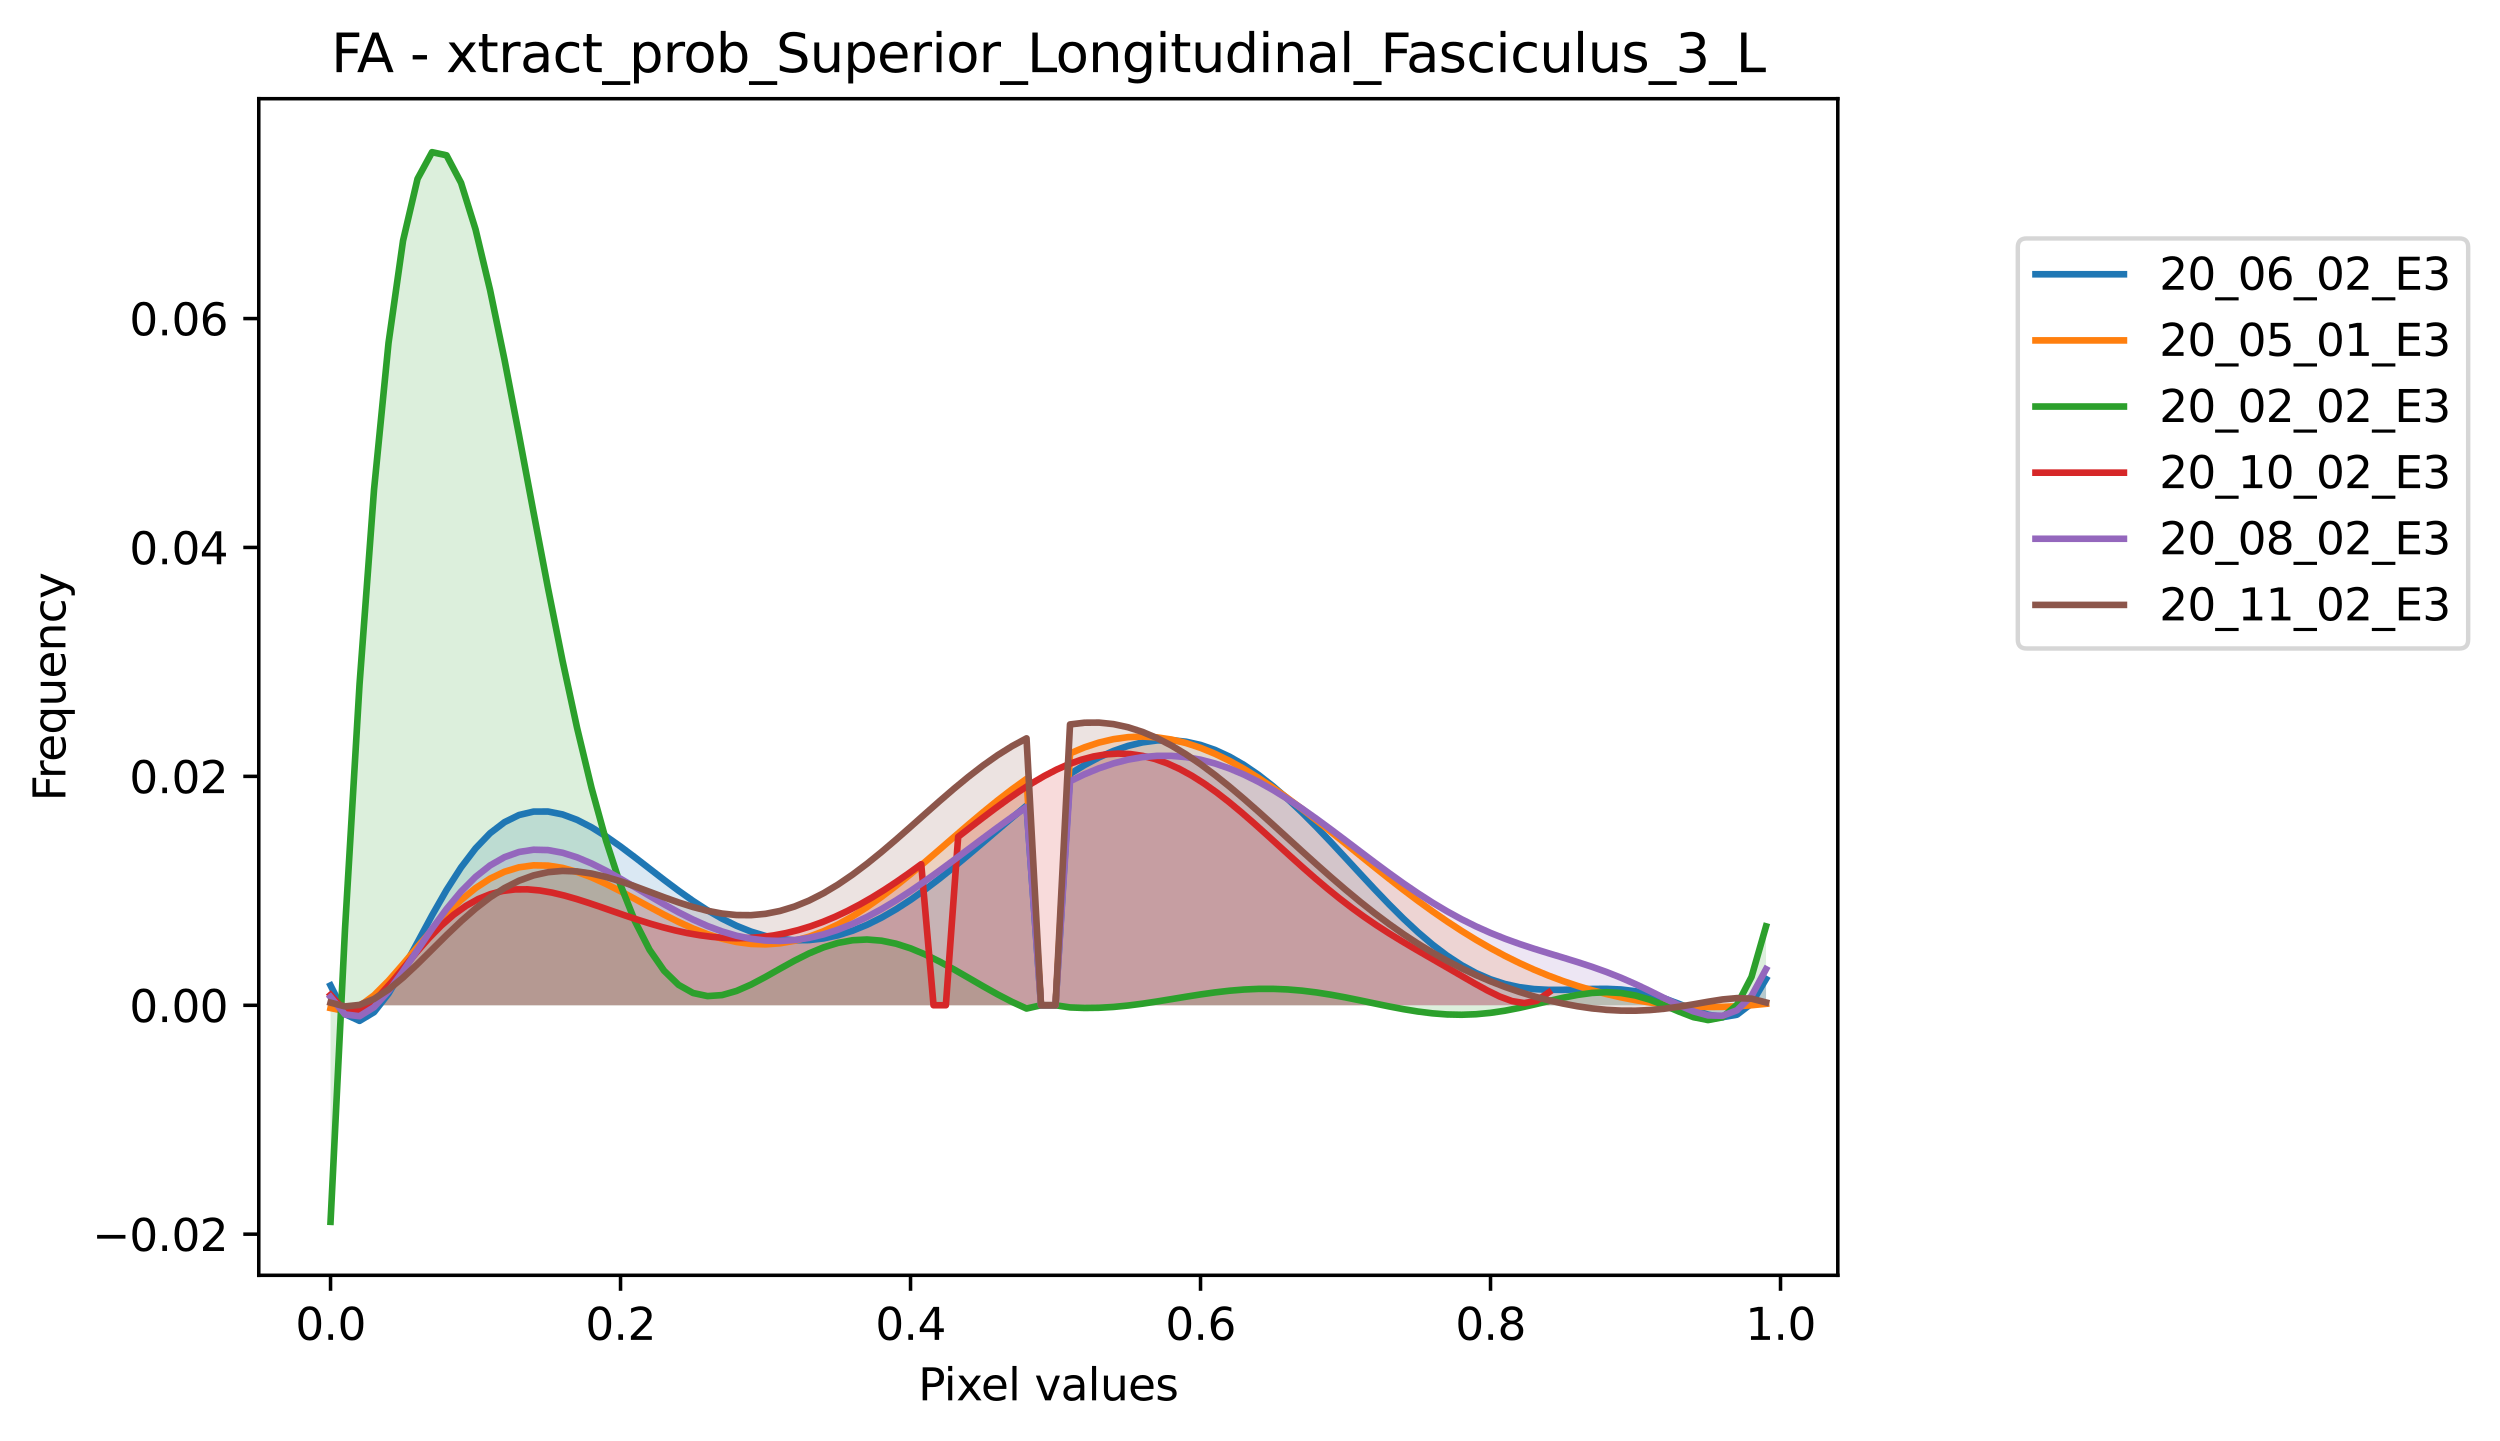 <?xml version="1.0" encoding="utf-8" standalone="no"?>
<!DOCTYPE svg PUBLIC "-//W3C//DTD SVG 1.1//EN"
  "http://www.w3.org/Graphics/SVG/1.1/DTD/svg11.dtd">
<svg xmlns:xlink="http://www.w3.org/1999/xlink" width="565.412pt" height="325.986pt" viewBox="0 0 565.412 325.986" xmlns="http://www.w3.org/2000/svg" version="1.1">
 <defs>
  <style type="text/css">*{stroke-linejoin: round; stroke-linecap: butt}</style>
 </defs>
 <g id="figure_1">
  <g id="patch_1">
   <path d="M 0 325.986 
L 565.412 325.986 
L 565.412 0 
L 0 0 
z
" style="fill: #ffffff"/>
  </g>
  <g id="axes_1">
   <g id="patch_2">
    <path d="M 58.523 288.43 
L 415.643 288.43 
L 415.643 22.318 
L 58.523 22.318 
z
" style="fill: #ffffff"/>
   </g>
   <g id="PolyCollection_1">
    <path d="M 74.756 222.867 
L 74.756 227.357 
L 78.036 227.357 
L 81.315 227.357 
L 84.594 227.357 
L 87.874 227.357 
L 91.153 227.357 
L 94.432 227.357 
L 97.712 227.357 
L 100.991 227.357 
L 104.27 227.357 
L 107.55 227.357 
L 110.829 227.357 
L 114.108 227.357 
L 117.388 227.357 
L 120.667 227.357 
L 123.946 227.357 
L 127.226 227.357 
L 130.505 227.357 
L 133.784 227.357 
L 137.064 227.357 
L 140.343 227.357 
L 143.622 227.357 
L 146.902 227.357 
L 150.181 227.357 
L 153.46 227.357 
L 156.74 227.357 
L 160.019 227.357 
L 163.298 227.357 
L 166.578 227.357 
L 169.857 227.357 
L 173.136 227.357 
L 176.416 227.357 
L 179.695 227.357 
L 182.974 227.357 
L 186.254 227.357 
L 189.533 227.357 
L 192.812 227.357 
L 196.092 227.357 
L 199.371 227.357 
L 202.65 227.357 
L 205.93 227.357 
L 209.209 227.357 
L 212.488 227.357 
L 215.768 227.357 
L 219.047 227.357 
L 222.326 227.357 
L 225.606 227.357 
L 228.885 227.357 
L 232.164 227.357 
L 235.444 227.357 
L 238.723 227.357 
L 242.002 227.357 
L 245.282 227.357 
L 248.561 227.357 
L 251.84 227.357 
L 255.12 227.357 
L 258.399 227.357 
L 261.678 227.357 
L 264.958 227.357 
L 268.237 227.357 
L 271.516 227.357 
L 274.796 227.357 
L 278.075 227.357 
L 281.355 227.357 
L 284.634 227.357 
L 287.913 227.357 
L 291.193 227.357 
L 294.472 227.357 
L 297.751 227.357 
L 301.031 227.357 
L 304.31 227.357 
L 307.589 227.357 
L 310.869 227.357 
L 314.148 227.357 
L 317.427 227.357 
L 320.707 227.357 
L 323.986 227.357 
L 327.265 227.357 
L 330.545 227.357 
L 333.824 227.357 
L 337.103 227.357 
L 340.383 227.357 
L 343.662 227.357 
L 346.941 227.357 
L 350.221 227.357 
L 353.5 227.357 
L 356.779 227.357 
L 360.059 227.357 
L 363.338 227.357 
L 366.617 227.357 
L 369.897 227.357 
L 373.176 227.357 
L 376.455 227.357 
L 379.735 227.357 
L 383.014 227.357 
L 386.293 227.357 
L 389.573 227.357 
L 392.852 227.357 
L 396.131 227.357 
L 399.411 227.357 
L 399.411 221.422 
L 399.411 221.422 
L 396.131 226.971 
L 392.852 229.487 
L 389.573 230.053 
L 386.293 229.478 
L 383.014 228.341 
L 379.735 227.042 
L 376.455 225.835 
L 373.176 224.861 
L 369.897 224.18 
L 366.617 223.787 
L 363.338 223.639 
L 360.059 223.661 
L 356.779 223.767 
L 353.5 223.866 
L 350.221 223.868 
L 346.941 223.692 
L 343.662 223.271 
L 340.383 222.548 
L 337.103 221.487 
L 333.824 220.065 
L 330.545 218.274 
L 327.265 216.124 
L 323.986 213.636 
L 320.707 210.842 
L 317.427 207.786 
L 314.148 204.519 
L 310.869 201.095 
L 307.589 197.576 
L 304.31 194.023 
L 301.031 190.496 
L 297.751 187.058 
L 294.472 183.763 
L 291.193 180.667 
L 287.913 177.816 
L 284.634 175.252 
L 281.355 173.011 
L 278.075 171.122 
L 274.796 169.606 
L 271.516 168.478 
L 268.237 167.745 
L 264.958 167.409 
L 261.678 167.463 
L 258.399 167.898 
L 255.12 168.696 
L 251.84 169.835 
L 248.561 171.29 
L 245.282 173.032 
L 242.002 175.029 
L 238.723 227.349 
L 235.444 227.349 
L 232.164 182.22 
L 228.885 184.946 
L 225.606 187.736 
L 222.326 190.548 
L 219.047 193.34 
L 215.768 196.072 
L 212.488 198.705 
L 209.209 201.201 
L 205.93 203.526 
L 202.65 205.647 
L 199.371 207.533 
L 196.092 209.157 
L 192.812 210.497 
L 189.533 211.531 
L 186.254 212.242 
L 182.974 212.619 
L 179.695 212.653 
L 176.416 212.341 
L 173.136 211.685 
L 169.857 210.694 
L 166.578 209.381 
L 163.298 207.767 
L 160.019 205.88 
L 156.74 203.757 
L 153.46 201.441 
L 150.181 198.987 
L 146.902 196.455 
L 143.622 193.917 
L 140.343 191.453 
L 137.064 189.151 
L 133.784 187.105 
L 130.505 185.418 
L 127.226 184.194 
L 123.946 183.539 
L 120.667 183.552 
L 117.388 184.328 
L 114.108 185.944 
L 110.829 188.453 
L 107.55 191.874 
L 104.27 196.181 
L 100.991 201.285 
L 97.712 207.022 
L 94.432 213.123 
L 91.153 219.2 
L 87.874 224.709 
L 84.594 228.922 
L 81.315 230.885 
L 78.036 229.38 
L 74.756 222.867 
z
" clip-path="url(#p3d90a79b7a)" style="fill: #1f77b4; fill-opacity: 0.167"/>
   </g>
   <g id="PolyCollection_2">
    <path d="M 74.756 227.988 
L 74.756 227.357 
L 78.035 227.357 
L 81.315 227.357 
L 84.594 227.357 
L 87.873 227.357 
L 91.153 227.357 
L 94.432 227.357 
L 97.712 227.357 
L 100.991 227.357 
L 104.27 227.357 
L 107.549 227.357 
L 110.829 227.357 
L 114.108 227.357 
L 117.388 227.357 
L 120.667 227.357 
L 123.946 227.357 
L 127.226 227.357 
L 130.505 227.357 
L 133.784 227.357 
L 137.064 227.357 
L 140.343 227.357 
L 143.622 227.357 
L 146.902 227.357 
L 150.181 227.357 
L 153.46 227.357 
L 156.74 227.357 
L 160.019 227.357 
L 163.298 227.357 
L 166.578 227.357 
L 169.857 227.357 
L 173.136 227.357 
L 176.416 227.357 
L 179.695 227.357 
L 182.974 227.357 
L 186.254 227.357 
L 189.533 227.357 
L 192.812 227.357 
L 196.092 227.357 
L 199.371 227.357 
L 202.65 227.357 
L 205.93 227.357 
L 209.209 227.357 
L 212.488 227.357 
L 215.768 227.357 
L 219.047 227.357 
L 222.326 227.357 
L 225.606 227.357 
L 228.885 227.357 
L 232.164 227.357 
L 235.444 227.357 
L 238.723 227.357 
L 242.002 227.357 
L 245.282 227.357 
L 248.561 227.357 
L 251.84 227.357 
L 255.12 227.357 
L 258.399 227.357 
L 261.678 227.357 
L 264.958 227.357 
L 268.237 227.357 
L 271.516 227.357 
L 274.796 227.357 
L 278.075 227.357 
L 281.354 227.357 
L 284.634 227.357 
L 287.913 227.357 
L 291.192 227.357 
L 294.472 227.357 
L 297.751 227.357 
L 301.03 227.357 
L 304.31 227.357 
L 307.589 227.357 
L 310.868 227.357 
L 314.148 227.357 
L 317.427 227.357 
L 320.706 227.357 
L 323.986 227.357 
L 327.265 227.357 
L 330.544 227.357 
L 333.824 227.357 
L 337.103 227.357 
L 340.382 227.357 
L 343.662 227.357 
L 346.941 227.357 
L 350.22 227.357 
L 353.5 227.357 
L 356.779 227.357 
L 360.058 227.357 
L 363.338 227.357 
L 366.617 227.357 
L 369.896 227.357 
L 373.176 227.357 
L 376.455 227.357 
L 379.734 227.357 
L 383.014 227.357 
L 386.293 227.357 
L 389.572 227.357 
L 392.852 227.357 
L 396.131 227.357 
L 399.41 227.357 
L 399.41 227.03 
L 399.41 227.03 
L 396.131 227.349 
L 392.852 227.582 
L 389.572 227.716 
L 386.293 227.742 
L 383.014 227.657 
L 379.734 227.46 
L 376.455 227.153 
L 373.176 226.735 
L 369.896 226.207 
L 366.617 225.57 
L 363.338 224.821 
L 360.058 223.959 
L 356.779 222.98 
L 353.5 221.88 
L 350.22 220.654 
L 346.941 219.3 
L 343.662 217.814 
L 340.382 216.194 
L 337.103 214.438 
L 333.824 212.548 
L 330.544 210.526 
L 327.265 208.379 
L 323.986 206.113 
L 320.706 203.739 
L 317.427 201.271 
L 314.148 198.723 
L 310.868 196.115 
L 307.589 193.468 
L 304.31 190.803 
L 301.03 188.147 
L 297.751 185.525 
L 294.472 182.965 
L 291.192 180.495 
L 287.913 178.144 
L 284.634 175.941 
L 281.354 173.912 
L 278.075 172.085 
L 274.796 170.485 
L 271.516 169.135 
L 268.237 168.054 
L 264.958 167.26 
L 261.678 166.766 
L 258.399 166.584 
L 255.12 166.718 
L 251.84 167.171 
L 248.561 167.94 
L 245.282 169.018 
L 242.002 170.394 
L 238.723 227.349 
L 235.444 227.349 
L 232.164 176.164 
L 228.885 178.516 
L 225.606 181.041 
L 222.326 183.703 
L 219.047 186.466 
L 215.768 189.288 
L 212.488 192.13 
L 209.209 194.949 
L 205.93 197.701 
L 202.65 200.347 
L 199.371 202.844 
L 196.092 205.153 
L 192.812 207.24 
L 189.533 209.071 
L 186.254 210.618 
L 182.974 211.857 
L 179.695 212.771 
L 176.416 213.348 
L 173.136 213.583 
L 169.857 213.479 
L 166.578 213.046 
L 163.298 212.302 
L 160.019 211.274 
L 156.74 209.995 
L 153.46 208.507 
L 150.181 206.861 
L 146.902 205.113 
L 143.622 203.325 
L 140.343 201.566 
L 137.064 199.908 
L 133.784 198.425 
L 130.505 197.192 
L 127.226 196.283 
L 123.946 195.767 
L 120.667 195.706 
L 117.388 196.155 
L 114.108 197.153 
L 110.829 198.722 
L 107.549 200.864 
L 104.27 203.552 
L 100.991 206.731 
L 97.712 210.308 
L 94.432 214.147 
L 91.153 218.063 
L 87.873 221.815 
L 84.594 225.099 
L 81.315 227.539 
L 78.035 228.683 
L 74.756 227.988 
z
" clip-path="url(#p3d90a79b7a)" style="fill: #ff7f0e; fill-opacity: 0.167"/>
   </g>
   <g id="PolyCollection_3">
    <path d="M 74.756 276.334 
L 74.756 227.357 
L 78.036 227.357 
L 81.315 227.357 
L 84.594 227.357 
L 87.874 227.357 
L 91.153 227.357 
L 94.432 227.357 
L 97.712 227.357 
L 100.991 227.357 
L 104.27 227.357 
L 107.55 227.357 
L 110.829 227.357 
L 114.108 227.357 
L 117.388 227.357 
L 120.667 227.357 
L 123.946 227.357 
L 127.226 227.357 
L 130.505 227.357 
L 133.784 227.357 
L 137.064 227.357 
L 140.343 227.357 
L 143.622 227.357 
L 146.902 227.357 
L 150.181 227.357 
L 153.46 227.357 
L 156.74 227.357 
L 160.019 227.357 
L 163.298 227.357 
L 166.578 227.357 
L 169.857 227.357 
L 173.136 227.357 
L 176.416 227.357 
L 179.695 227.357 
L 182.974 227.357 
L 186.254 227.357 
L 189.533 227.357 
L 192.812 227.357 
L 196.092 227.357 
L 199.371 227.357 
L 202.65 227.357 
L 205.93 227.357 
L 209.209 227.357 
L 212.488 227.357 
L 215.768 227.357 
L 219.047 227.357 
L 222.326 227.357 
L 225.606 227.357 
L 228.885 227.357 
L 232.164 227.357 
L 235.444 227.357 
L 238.723 227.357 
L 242.002 227.357 
L 245.282 227.357 
L 248.561 227.357 
L 251.84 227.357 
L 255.12 227.357 
L 258.399 227.357 
L 261.678 227.357 
L 264.958 227.357 
L 268.237 227.357 
L 271.516 227.357 
L 274.796 227.357 
L 278.075 227.357 
L 281.354 227.357 
L 284.634 227.357 
L 287.913 227.357 
L 291.192 227.357 
L 294.472 227.357 
L 297.751 227.357 
L 301.03 227.357 
L 304.31 227.357 
L 307.589 227.357 
L 310.868 227.357 
L 314.148 227.357 
L 317.427 227.357 
L 320.706 227.357 
L 323.986 227.357 
L 327.265 227.357 
L 330.544 227.357 
L 333.824 227.357 
L 337.103 227.357 
L 340.382 227.357 
L 343.662 227.357 
L 346.941 227.357 
L 350.221 227.357 
L 353.5 227.357 
L 356.779 227.357 
L 360.059 227.357 
L 363.338 227.357 
L 366.617 227.357 
L 369.897 227.357 
L 373.176 227.357 
L 376.455 227.357 
L 379.735 227.357 
L 383.014 227.357 
L 386.293 227.357 
L 389.573 227.357 
L 392.852 227.357 
L 396.131 227.357 
L 399.411 227.357 
L 399.411 209.51 
L 399.411 209.51 
L 396.131 220.944 
L 392.852 227.249 
L 389.573 230.083 
L 386.293 230.706 
L 383.014 230.052 
L 379.735 228.789 
L 376.455 227.378 
L 373.176 226.11 
L 369.897 225.154 
L 366.617 224.582 
L 363.338 224.4 
L 360.059 224.567 
L 356.779 225.014 
L 353.5 225.659 
L 350.221 226.416 
L 346.941 227.201 
L 343.662 227.943 
L 340.382 228.581 
L 337.103 229.071 
L 333.824 229.383 
L 330.544 229.504 
L 327.265 229.433 
L 323.986 229.182 
L 320.706 228.775 
L 317.427 228.241 
L 314.148 227.617 
L 310.868 226.939 
L 307.589 226.249 
L 304.31 225.582 
L 301.03 224.975 
L 297.751 224.457 
L 294.472 224.052 
L 291.192 223.777 
L 287.913 223.643 
L 284.634 223.65 
L 281.354 223.795 
L 278.075 224.066 
L 274.796 224.444 
L 271.516 224.906 
L 268.237 225.423 
L 264.958 225.966 
L 261.678 226.5 
L 258.399 226.994 
L 255.12 227.416 
L 251.84 227.735 
L 248.561 227.925 
L 245.282 227.967 
L 242.002 227.843 
L 238.723 227.355 
L 235.444 227.354 
L 232.164 228.094 
L 228.885 226.589 
L 225.606 224.885 
L 222.326 223.046 
L 219.047 221.144 
L 215.768 219.257 
L 212.488 217.464 
L 209.209 215.847 
L 205.93 214.479 
L 202.65 213.428 
L 199.371 212.749 
L 196.092 212.483 
L 192.812 212.651 
L 189.533 213.251 
L 186.254 214.26 
L 182.974 215.625 
L 179.695 217.27 
L 176.416 219.086 
L 173.136 220.942 
L 169.857 222.679 
L 166.578 224.116 
L 163.298 225.055 
L 160.019 225.282 
L 156.74 224.581 
L 153.46 222.734 
L 150.181 219.536 
L 146.902 214.802 
L 143.622 208.38 
L 140.343 200.161 
L 137.064 190.096 
L 133.784 178.202 
L 130.505 164.582 
L 127.226 149.432 
L 123.946 133.057 
L 120.667 115.875 
L 117.388 98.431 
L 114.108 81.395 
L 110.829 65.567 
L 107.55 51.873 
L 104.27 41.348 
L 100.991 35.128 
L 97.712 34.414 
L 94.432 40.443 
L 91.153 54.435 
L 87.874 77.534 
L 84.594 110.73 
L 81.315 154.761 
L 78.036 210.005 
L 74.756 276.334 
z
" clip-path="url(#p3d90a79b7a)" style="fill: #2ca02c; fill-opacity: 0.167"/>
   </g>
   <g id="PolyCollection_4">
    <path d="M 74.756 225.006 
L 74.756 227.357 
L 77.539 227.357 
L 80.323 227.357 
L 83.106 227.357 
L 85.889 227.357 
L 88.672 227.357 
L 91.456 227.357 
L 94.239 227.357 
L 97.022 227.357 
L 99.805 227.357 
L 102.588 227.357 
L 105.372 227.357 
L 108.155 227.357 
L 110.938 227.357 
L 113.721 227.357 
L 116.505 227.357 
L 119.288 227.357 
L 122.071 227.357 
L 124.854 227.357 
L 127.637 227.357 
L 130.421 227.357 
L 133.204 227.357 
L 135.987 227.357 
L 138.77 227.357 
L 141.554 227.357 
L 144.337 227.357 
L 147.12 227.357 
L 149.903 227.357 
L 152.687 227.357 
L 155.47 227.357 
L 158.253 227.357 
L 161.036 227.357 
L 163.819 227.357 
L 166.603 227.357 
L 169.386 227.357 
L 172.169 227.357 
L 174.952 227.357 
L 177.736 227.357 
L 180.519 227.357 
L 183.302 227.357 
L 186.085 227.357 
L 188.868 227.357 
L 191.652 227.357 
L 194.435 227.357 
L 197.218 227.357 
L 200.001 227.357 
L 202.785 227.357 
L 205.568 227.357 
L 208.351 227.357 
L 211.134 227.357 
L 213.917 227.357 
L 216.701 227.357 
L 219.484 227.357 
L 222.267 227.357 
L 225.05 227.357 
L 227.834 227.357 
L 230.617 227.357 
L 233.4 227.357 
L 236.183 227.357 
L 238.967 227.357 
L 241.75 227.357 
L 244.533 227.357 
L 247.316 227.357 
L 250.099 227.357 
L 252.883 227.357 
L 255.666 227.357 
L 258.449 227.357 
L 261.232 227.357 
L 264.016 227.357 
L 266.799 227.357 
L 269.582 227.357 
L 272.365 227.357 
L 275.148 227.357 
L 277.932 227.357 
L 280.715 227.357 
L 283.498 227.357 
L 286.281 227.357 
L 289.065 227.357 
L 291.848 227.357 
L 294.631 227.357 
L 297.414 227.357 
L 300.198 227.357 
L 302.981 227.357 
L 305.764 227.357 
L 308.547 227.357 
L 311.33 227.357 
L 314.114 227.357 
L 316.897 227.357 
L 319.68 227.357 
L 322.463 227.357 
L 325.247 227.357 
L 328.03 227.357 
L 330.813 227.357 
L 333.596 227.357 
L 336.379 227.357 
L 339.163 227.357 
L 341.946 227.357 
L 344.729 227.357 
L 347.512 227.357 
L 350.296 227.357 
L 350.296 224.436 
L 350.296 224.436 
L 347.512 226.365 
L 344.729 226.858 
L 341.946 226.408 
L 339.163 225.373 
L 336.379 224.004 
L 333.596 222.466 
L 330.813 220.862 
L 328.03 219.246 
L 325.247 217.638 
L 322.463 216.035 
L 319.68 214.421 
L 316.897 212.771 
L 314.114 211.06 
L 311.33 209.264 
L 308.547 207.365 
L 305.764 205.35 
L 302.981 203.215 
L 300.198 200.965 
L 297.414 198.609 
L 294.631 196.168 
L 291.848 193.665 
L 289.065 191.13 
L 286.281 188.597 
L 283.498 186.101 
L 280.715 183.68 
L 277.932 181.37 
L 275.148 179.208 
L 272.365 177.226 
L 269.582 175.456 
L 266.799 173.924 
L 264.016 172.652 
L 261.232 171.658 
L 258.449 170.952 
L 255.666 170.543 
L 252.883 170.432 
L 250.099 170.615 
L 247.316 171.083 
L 244.533 171.824 
L 241.75 172.821 
L 238.967 174.053 
L 236.183 175.497 
L 233.4 177.128 
L 230.617 178.918 
L 227.834 180.838 
L 225.05 182.861 
L 222.267 184.956 
L 219.484 187.097 
L 216.701 189.255 
L 213.917 227.349 
L 211.134 227.349 
L 208.351 195.46 
L 205.568 197.483 
L 202.785 199.421 
L 200.001 201.259 
L 197.218 202.981 
L 194.435 204.575 
L 191.652 206.032 
L 188.868 207.343 
L 186.085 208.503 
L 183.302 209.506 
L 180.519 210.351 
L 177.736 211.036 
L 174.952 211.562 
L 172.169 211.929 
L 169.386 212.14 
L 166.603 212.2 
L 163.819 212.113 
L 161.036 211.884 
L 158.253 211.521 
L 155.47 211.031 
L 152.687 210.426 
L 149.903 209.716 
L 147.12 208.915 
L 144.337 208.04 
L 141.554 207.11 
L 138.77 206.147 
L 135.987 205.176 
L 133.204 204.228 
L 130.421 203.337 
L 127.637 202.539 
L 124.854 201.876 
L 122.071 201.393 
L 119.288 201.137 
L 116.505 201.157 
L 113.721 201.5 
L 110.938 202.213 
L 108.155 203.332 
L 105.372 204.887 
L 102.588 206.89 
L 99.805 209.331 
L 97.022 212.171 
L 94.239 215.33 
L 91.456 218.677 
L 88.672 222.018 
L 85.889 225.076 
L 83.106 227.476 
L 80.323 228.721 
L 77.539 228.17 
L 74.756 225.006 
z
" clip-path="url(#p3d90a79b7a)" style="fill: #d62728; fill-opacity: 0.167"/>
   </g>
   <g id="PolyCollection_5">
    <path d="M 74.756 225.488 
L 74.756 227.357 
L 78.036 227.357 
L 81.315 227.357 
L 84.594 227.357 
L 87.874 227.357 
L 91.153 227.357 
L 94.432 227.357 
L 97.712 227.357 
L 100.991 227.357 
L 104.27 227.357 
L 107.55 227.357 
L 110.829 227.357 
L 114.108 227.357 
L 117.388 227.357 
L 120.667 227.357 
L 123.946 227.357 
L 127.226 227.357 
L 130.505 227.357 
L 133.784 227.357 
L 137.064 227.357 
L 140.343 227.357 
L 143.622 227.357 
L 146.902 227.357 
L 150.181 227.357 
L 153.46 227.357 
L 156.74 227.357 
L 160.019 227.357 
L 163.298 227.357 
L 166.578 227.357 
L 169.857 227.357 
L 173.136 227.357 
L 176.416 227.357 
L 179.695 227.357 
L 182.974 227.357 
L 186.254 227.357 
L 189.533 227.357 
L 192.812 227.357 
L 196.092 227.357 
L 199.371 227.357 
L 202.65 227.357 
L 205.93 227.357 
L 209.209 227.357 
L 212.488 227.357 
L 215.768 227.357 
L 219.047 227.357 
L 222.326 227.357 
L 225.606 227.357 
L 228.885 227.357 
L 232.164 227.357 
L 235.444 227.357 
L 238.723 227.357 
L 242.002 227.357 
L 245.282 227.357 
L 248.561 227.357 
L 251.84 227.357 
L 255.12 227.357 
L 258.399 227.357 
L 261.678 227.357 
L 264.958 227.357 
L 268.237 227.357 
L 271.516 227.357 
L 274.796 227.357 
L 278.075 227.357 
L 281.354 227.357 
L 284.634 227.357 
L 287.913 227.357 
L 291.192 227.357 
L 294.472 227.357 
L 297.751 227.357 
L 301.03 227.357 
L 304.31 227.357 
L 307.589 227.357 
L 310.869 227.357 
L 314.148 227.357 
L 317.427 227.357 
L 320.707 227.357 
L 323.986 227.357 
L 327.265 227.357 
L 330.545 227.357 
L 333.824 227.357 
L 337.103 227.357 
L 340.383 227.357 
L 343.662 227.357 
L 346.941 227.357 
L 350.221 227.357 
L 353.5 227.357 
L 356.779 227.357 
L 360.059 227.357 
L 363.338 227.357 
L 366.617 227.357 
L 369.897 227.357 
L 373.176 227.357 
L 376.455 227.357 
L 379.735 227.357 
L 383.014 227.357 
L 386.293 227.357 
L 389.573 227.357 
L 392.852 227.357 
L 396.131 227.357 
L 399.411 227.357 
L 399.411 219.192 
L 399.411 219.192 
L 396.131 225.258 
L 392.852 228.487 
L 389.573 229.732 
L 386.293 229.649 
L 383.014 228.734 
L 379.735 227.353 
L 376.455 225.761 
L 373.176 224.132 
L 369.897 222.57 
L 366.617 221.131 
L 363.338 219.83 
L 360.059 218.659 
L 356.779 217.588 
L 353.5 216.578 
L 350.221 215.587 
L 346.941 214.571 
L 343.662 213.488 
L 340.383 212.304 
L 337.103 210.989 
L 333.824 209.523 
L 330.545 207.895 
L 327.265 206.101 
L 323.986 204.145 
L 320.707 202.038 
L 317.427 199.8 
L 314.148 197.454 
L 310.869 195.028 
L 307.589 192.554 
L 304.31 190.067 
L 301.03 187.601 
L 297.751 185.192 
L 294.472 182.877 
L 291.192 180.689 
L 287.913 178.661 
L 284.634 176.82 
L 281.354 175.195 
L 278.075 173.807 
L 274.796 172.676 
L 271.516 171.815 
L 268.237 171.236 
L 264.958 170.946 
L 261.678 170.945 
L 258.399 171.234 
L 255.12 171.805 
L 251.84 172.65 
L 248.561 173.755 
L 245.282 175.105 
L 242.002 176.68 
L 238.723 227.349 
L 235.444 227.349 
L 232.164 182.525 
L 228.885 184.792 
L 225.606 187.154 
L 222.326 189.58 
L 219.047 192.037 
L 215.768 194.492 
L 212.488 196.913 
L 209.209 199.266 
L 205.93 201.519 
L 202.65 203.642 
L 199.371 205.604 
L 196.092 207.378 
L 192.812 208.937 
L 189.533 210.259 
L 186.254 211.322 
L 182.974 212.11 
L 179.695 212.61 
L 176.416 212.813 
L 173.136 212.715 
L 169.857 212.318 
L 166.578 211.628 
L 163.298 210.659 
L 160.019 209.433 
L 156.74 207.976 
L 153.46 206.324 
L 150.181 204.521 
L 146.902 202.616 
L 143.622 200.67 
L 140.343 198.749 
L 137.064 196.925 
L 133.784 195.28 
L 130.505 193.896 
L 127.226 192.86 
L 123.946 192.259 
L 120.667 192.176 
L 117.388 192.688 
L 114.108 193.858 
L 110.829 195.732 
L 107.55 198.328 
L 104.27 201.63 
L 100.991 205.577 
L 97.712 210.046 
L 94.432 214.843 
L 91.153 219.684 
L 87.874 224.174 
L 84.594 227.785 
L 81.315 229.829 
L 78.036 229.43 
L 74.756 225.488 
z
" clip-path="url(#p3d90a79b7a)" style="fill: #9467bd; fill-opacity: 0.167"/>
   </g>
   <g id="PolyCollection_6">
    <path d="M 74.756 226.761 
L 74.756 227.357 
L 78.036 227.357 
L 81.315 227.357 
L 84.594 227.357 
L 87.874 227.357 
L 91.153 227.357 
L 94.432 227.357 
L 97.712 227.357 
L 100.991 227.357 
L 104.27 227.357 
L 107.55 227.357 
L 110.829 227.357 
L 114.108 227.357 
L 117.388 227.357 
L 120.667 227.357 
L 123.946 227.357 
L 127.226 227.357 
L 130.505 227.357 
L 133.784 227.357 
L 137.064 227.357 
L 140.343 227.357 
L 143.622 227.357 
L 146.902 227.357 
L 150.181 227.357 
L 153.46 227.357 
L 156.74 227.357 
L 160.019 227.357 
L 163.298 227.357 
L 166.578 227.357 
L 169.857 227.357 
L 173.136 227.357 
L 176.416 227.357 
L 179.695 227.357 
L 182.974 227.357 
L 186.254 227.357 
L 189.533 227.357 
L 192.812 227.357 
L 196.092 227.357 
L 199.371 227.357 
L 202.65 227.357 
L 205.93 227.357 
L 209.209 227.357 
L 212.488 227.357 
L 215.768 227.357 
L 219.047 227.357 
L 222.326 227.357 
L 225.606 227.357 
L 228.885 227.357 
L 232.164 227.357 
L 235.444 227.357 
L 238.723 227.357 
L 242.002 227.357 
L 245.282 227.357 
L 248.561 227.357 
L 251.84 227.357 
L 255.12 227.357 
L 258.399 227.357 
L 261.678 227.357 
L 264.958 227.357 
L 268.237 227.357 
L 271.516 227.357 
L 274.796 227.357 
L 278.075 227.357 
L 281.354 227.357 
L 284.634 227.357 
L 287.913 227.357 
L 291.192 227.357 
L 294.472 227.357 
L 297.751 227.357 
L 301.03 227.357 
L 304.31 227.357 
L 307.589 227.357 
L 310.868 227.357 
L 314.148 227.357 
L 317.427 227.357 
L 320.706 227.357 
L 323.986 227.357 
L 327.265 227.357 
L 330.544 227.357 
L 333.824 227.357 
L 337.103 227.357 
L 340.382 227.357 
L 343.662 227.357 
L 346.941 227.357 
L 350.22 227.357 
L 353.5 227.357 
L 356.779 227.357 
L 360.058 227.357 
L 363.338 227.357 
L 366.617 227.357 
L 369.896 227.357 
L 373.176 227.357 
L 376.455 227.357 
L 379.734 227.357 
L 383.014 227.357 
L 386.293 227.357 
L 389.572 227.357 
L 392.852 227.357 
L 396.131 227.357 
L 399.41 227.357 
L 399.41 226.716 
L 399.41 226.716 
L 396.131 225.863 
L 392.852 225.735 
L 389.572 226.037 
L 386.293 226.555 
L 383.014 227.138 
L 379.734 227.685 
L 376.455 228.131 
L 373.176 228.437 
L 369.896 228.585 
L 366.617 228.569 
L 363.338 228.393 
L 360.058 228.063 
L 356.779 227.586 
L 353.5 226.971 
L 350.22 226.223 
L 346.941 225.346 
L 343.662 224.341 
L 340.382 223.206 
L 337.103 221.938 
L 333.824 220.533 
L 330.544 218.985 
L 327.265 217.289 
L 323.986 215.441 
L 320.706 213.438 
L 317.427 211.28 
L 314.148 208.969 
L 310.868 206.513 
L 307.589 203.919 
L 304.31 201.203 
L 301.03 198.382 
L 297.751 195.477 
L 294.472 192.514 
L 291.192 189.521 
L 287.913 186.53 
L 284.634 183.574 
L 281.354 180.69 
L 278.075 177.915 
L 274.796 175.284 
L 271.516 172.836 
L 268.237 170.605 
L 264.958 168.625 
L 261.678 166.927 
L 258.399 165.537 
L 255.12 164.479 
L 251.84 163.77 
L 248.561 163.425 
L 245.282 163.448 
L 242.002 163.843 
L 238.723 227.348 
L 235.444 227.348 
L 232.164 166.989 
L 228.885 168.754 
L 225.606 170.812 
L 222.326 173.127 
L 219.047 175.66 
L 215.768 178.364 
L 212.488 181.191 
L 209.209 184.09 
L 205.93 187.008 
L 202.65 189.89 
L 199.371 192.685 
L 196.092 195.341 
L 192.812 197.809 
L 189.533 200.047 
L 186.254 202.015 
L 182.974 203.682 
L 179.695 205.023 
L 176.416 206.023 
L 173.136 206.674 
L 169.857 206.979 
L 166.578 206.95 
L 163.298 206.61 
L 160.019 205.991 
L 156.74 205.136 
L 153.46 204.095 
L 150.181 202.926 
L 146.902 201.694 
L 143.622 200.469 
L 140.343 199.324 
L 137.064 198.332 
L 133.784 197.564 
L 130.505 197.09 
L 127.226 196.97 
L 123.946 197.255 
L 120.667 197.984 
L 117.388 199.179 
L 114.108 200.843 
L 110.829 202.961 
L 107.55 205.49 
L 104.27 208.366 
L 100.991 211.496 
L 97.712 214.76 
L 94.432 218.015 
L 91.153 221.091 
L 87.874 223.797 
L 84.594 225.929 
L 81.315 227.273 
L 78.036 227.617 
L 74.756 226.761 
z
" clip-path="url(#p3d90a79b7a)" style="fill: #8c564b; fill-opacity: 0.167"/>
   </g>
   <g id="matplotlib.axis_1">
    <g id="xtick_1">
     <g id="line2d_1">
      <defs>
       <path id="m5a63466202" d="M 0 0 
L 0 3.5 
" style="stroke: #000000; stroke-width: 0.8"/>
      </defs>
      <g>
       <use xlink:href="#m5a63466202" x="74.756" y="288.43" style="stroke: #000000; stroke-width: 0.8"/>
      </g>
     </g>
     <g id="text_1">
      <!-- 0.0 -->
      <g transform="translate(66.805 303.029) scale(0.1 -0.1)">
       <defs>
        <path id="DejaVuSans-30" d="M 2034 4250 
Q 1547 4250 1301 3770 
Q 1056 3291 1056 2328 
Q 1056 1369 1301 889 
Q 1547 409 2034 409 
Q 2525 409 2770 889 
Q 3016 1369 3016 2328 
Q 3016 3291 2770 3770 
Q 2525 4250 2034 4250 
z
M 2034 4750 
Q 2819 4750 3233 4129 
Q 3647 3509 3647 2328 
Q 3647 1150 3233 529 
Q 2819 -91 2034 -91 
Q 1250 -91 836 529 
Q 422 1150 422 2328 
Q 422 3509 836 4129 
Q 1250 4750 2034 4750 
z
" transform="scale(0.016)"/>
        <path id="DejaVuSans-2e" d="M 684 794 
L 1344 794 
L 1344 0 
L 684 0 
L 684 794 
z
" transform="scale(0.016)"/>
       </defs>
       <use xlink:href="#DejaVuSans-30"/>
       <use xlink:href="#DejaVuSans-2e" x="63.623"/>
       <use xlink:href="#DejaVuSans-30" x="95.41"/>
      </g>
     </g>
    </g>
    <g id="xtick_2">
     <g id="line2d_2">
      <g>
       <use xlink:href="#m5a63466202" x="140.343" y="288.43" style="stroke: #000000; stroke-width: 0.8"/>
      </g>
     </g>
     <g id="text_2">
      <!-- 0.2 -->
      <g transform="translate(132.391 303.029) scale(0.1 -0.1)">
       <defs>
        <path id="DejaVuSans-32" d="M 1228 531 
L 3431 531 
L 3431 0 
L 469 0 
L 469 531 
Q 828 903 1448 1529 
Q 2069 2156 2228 2338 
Q 2531 2678 2651 2914 
Q 2772 3150 2772 3378 
Q 2772 3750 2511 3984 
Q 2250 4219 1831 4219 
Q 1534 4219 1204 4116 
Q 875 4013 500 3803 
L 500 4441 
Q 881 4594 1212 4672 
Q 1544 4750 1819 4750 
Q 2544 4750 2975 4387 
Q 3406 4025 3406 3419 
Q 3406 3131 3298 2873 
Q 3191 2616 2906 2266 
Q 2828 2175 2409 1742 
Q 1991 1309 1228 531 
z
" transform="scale(0.016)"/>
       </defs>
       <use xlink:href="#DejaVuSans-30"/>
       <use xlink:href="#DejaVuSans-2e" x="63.623"/>
       <use xlink:href="#DejaVuSans-32" x="95.41"/>
      </g>
     </g>
    </g>
    <g id="xtick_3">
     <g id="line2d_3">
      <g>
       <use xlink:href="#m5a63466202" x="205.93" y="288.43" style="stroke: #000000; stroke-width: 0.8"/>
      </g>
     </g>
     <g id="text_3">
      <!-- 0.4 -->
      <g transform="translate(197.978 303.029) scale(0.1 -0.1)">
       <defs>
        <path id="DejaVuSans-34" d="M 2419 4116 
L 825 1625 
L 2419 1625 
L 2419 4116 
z
M 2253 4666 
L 3047 4666 
L 3047 1625 
L 3713 1625 
L 3713 1100 
L 3047 1100 
L 3047 0 
L 2419 0 
L 2419 1100 
L 313 1100 
L 313 1709 
L 2253 4666 
z
" transform="scale(0.016)"/>
       </defs>
       <use xlink:href="#DejaVuSans-30"/>
       <use xlink:href="#DejaVuSans-2e" x="63.623"/>
       <use xlink:href="#DejaVuSans-34" x="95.41"/>
      </g>
     </g>
    </g>
    <g id="xtick_4">
     <g id="line2d_4">
      <g>
       <use xlink:href="#m5a63466202" x="271.517" y="288.43" style="stroke: #000000; stroke-width: 0.8"/>
      </g>
     </g>
     <g id="text_4">
      <!-- 0.6 -->
      <g transform="translate(263.565 303.029) scale(0.1 -0.1)">
       <defs>
        <path id="DejaVuSans-36" d="M 2113 2584 
Q 1688 2584 1439 2293 
Q 1191 2003 1191 1497 
Q 1191 994 1439 701 
Q 1688 409 2113 409 
Q 2538 409 2786 701 
Q 3034 994 3034 1497 
Q 3034 2003 2786 2293 
Q 2538 2584 2113 2584 
z
M 3366 4563 
L 3366 3988 
Q 3128 4100 2886 4159 
Q 2644 4219 2406 4219 
Q 1781 4219 1451 3797 
Q 1122 3375 1075 2522 
Q 1259 2794 1537 2939 
Q 1816 3084 2150 3084 
Q 2853 3084 3261 2657 
Q 3669 2231 3669 1497 
Q 3669 778 3244 343 
Q 2819 -91 2113 -91 
Q 1303 -91 875 529 
Q 447 1150 447 2328 
Q 447 3434 972 4092 
Q 1497 4750 2381 4750 
Q 2619 4750 2861 4703 
Q 3103 4656 3366 4563 
z
" transform="scale(0.016)"/>
       </defs>
       <use xlink:href="#DejaVuSans-30"/>
       <use xlink:href="#DejaVuSans-2e" x="63.623"/>
       <use xlink:href="#DejaVuSans-36" x="95.41"/>
      </g>
     </g>
    </g>
    <g id="xtick_5">
     <g id="line2d_5">
      <g>
       <use xlink:href="#m5a63466202" x="337.103" y="288.43" style="stroke: #000000; stroke-width: 0.8"/>
      </g>
     </g>
     <g id="text_5">
      <!-- 0.8 -->
      <g transform="translate(329.152 303.029) scale(0.1 -0.1)">
       <defs>
        <path id="DejaVuSans-38" d="M 2034 2216 
Q 1584 2216 1326 1975 
Q 1069 1734 1069 1313 
Q 1069 891 1326 650 
Q 1584 409 2034 409 
Q 2484 409 2743 651 
Q 3003 894 3003 1313 
Q 3003 1734 2745 1975 
Q 2488 2216 2034 2216 
z
M 1403 2484 
Q 997 2584 770 2862 
Q 544 3141 544 3541 
Q 544 4100 942 4425 
Q 1341 4750 2034 4750 
Q 2731 4750 3128 4425 
Q 3525 4100 3525 3541 
Q 3525 3141 3298 2862 
Q 3072 2584 2669 2484 
Q 3125 2378 3379 2068 
Q 3634 1759 3634 1313 
Q 3634 634 3220 271 
Q 2806 -91 2034 -91 
Q 1263 -91 848 271 
Q 434 634 434 1313 
Q 434 1759 690 2068 
Q 947 2378 1403 2484 
z
M 1172 3481 
Q 1172 3119 1398 2916 
Q 1625 2713 2034 2713 
Q 2441 2713 2670 2916 
Q 2900 3119 2900 3481 
Q 2900 3844 2670 4047 
Q 2441 4250 2034 4250 
Q 1625 4250 1398 4047 
Q 1172 3844 1172 3481 
z
" transform="scale(0.016)"/>
       </defs>
       <use xlink:href="#DejaVuSans-30"/>
       <use xlink:href="#DejaVuSans-2e" x="63.623"/>
       <use xlink:href="#DejaVuSans-38" x="95.41"/>
      </g>
     </g>
    </g>
    <g id="xtick_6">
     <g id="line2d_6">
      <g>
       <use xlink:href="#m5a63466202" x="402.69" y="288.43" style="stroke: #000000; stroke-width: 0.8"/>
      </g>
     </g>
     <g id="text_6">
      <!-- 1.0 -->
      <g transform="translate(394.739 303.029) scale(0.1 -0.1)">
       <defs>
        <path id="DejaVuSans-31" d="M 794 531 
L 1825 531 
L 1825 4091 
L 703 3866 
L 703 4441 
L 1819 4666 
L 2450 4666 
L 2450 531 
L 3481 531 
L 3481 0 
L 794 0 
L 794 531 
z
" transform="scale(0.016)"/>
       </defs>
       <use xlink:href="#DejaVuSans-31"/>
       <use xlink:href="#DejaVuSans-2e" x="63.623"/>
       <use xlink:href="#DejaVuSans-30" x="95.41"/>
      </g>
     </g>
    </g>
    <g id="text_7">
     <!-- Pixel values -->
     <g transform="translate(207.672 316.707) scale(0.1 -0.1)">
      <defs>
       <path id="DejaVuSans-50" d="M 1259 4147 
L 1259 2394 
L 2053 2394 
Q 2494 2394 2734 2622 
Q 2975 2850 2975 3272 
Q 2975 3691 2734 3919 
Q 2494 4147 2053 4147 
L 1259 4147 
z
M 628 4666 
L 2053 4666 
Q 2838 4666 3239 4311 
Q 3641 3956 3641 3272 
Q 3641 2581 3239 2228 
Q 2838 1875 2053 1875 
L 1259 1875 
L 1259 0 
L 628 0 
L 628 4666 
z
" transform="scale(0.016)"/>
       <path id="DejaVuSans-69" d="M 603 3500 
L 1178 3500 
L 1178 0 
L 603 0 
L 603 3500 
z
M 603 4863 
L 1178 4863 
L 1178 4134 
L 603 4134 
L 603 4863 
z
" transform="scale(0.016)"/>
       <path id="DejaVuSans-78" d="M 3513 3500 
L 2247 1797 
L 3578 0 
L 2900 0 
L 1881 1375 
L 863 0 
L 184 0 
L 1544 1831 
L 300 3500 
L 978 3500 
L 1906 2253 
L 2834 3500 
L 3513 3500 
z
" transform="scale(0.016)"/>
       <path id="DejaVuSans-65" d="M 3597 1894 
L 3597 1613 
L 953 1613 
Q 991 1019 1311 708 
Q 1631 397 2203 397 
Q 2534 397 2845 478 
Q 3156 559 3463 722 
L 3463 178 
Q 3153 47 2828 -22 
Q 2503 -91 2169 -91 
Q 1331 -91 842 396 
Q 353 884 353 1716 
Q 353 2575 817 3079 
Q 1281 3584 2069 3584 
Q 2775 3584 3186 3129 
Q 3597 2675 3597 1894 
z
M 3022 2063 
Q 3016 2534 2758 2815 
Q 2500 3097 2075 3097 
Q 1594 3097 1305 2825 
Q 1016 2553 972 2059 
L 3022 2063 
z
" transform="scale(0.016)"/>
       <path id="DejaVuSans-6c" d="M 603 4863 
L 1178 4863 
L 1178 0 
L 603 0 
L 603 4863 
z
" transform="scale(0.016)"/>
       <path id="DejaVuSans-20" transform="scale(0.016)"/>
       <path id="DejaVuSans-76" d="M 191 3500 
L 800 3500 
L 1894 563 
L 2988 3500 
L 3597 3500 
L 2284 0 
L 1503 0 
L 191 3500 
z
" transform="scale(0.016)"/>
       <path id="DejaVuSans-61" d="M 2194 1759 
Q 1497 1759 1228 1600 
Q 959 1441 959 1056 
Q 959 750 1161 570 
Q 1363 391 1709 391 
Q 2188 391 2477 730 
Q 2766 1069 2766 1631 
L 2766 1759 
L 2194 1759 
z
M 3341 1997 
L 3341 0 
L 2766 0 
L 2766 531 
Q 2569 213 2275 61 
Q 1981 -91 1556 -91 
Q 1019 -91 701 211 
Q 384 513 384 1019 
Q 384 1609 779 1909 
Q 1175 2209 1959 2209 
L 2766 2209 
L 2766 2266 
Q 2766 2663 2505 2880 
Q 2244 3097 1772 3097 
Q 1472 3097 1187 3025 
Q 903 2953 641 2809 
L 641 3341 
Q 956 3463 1253 3523 
Q 1550 3584 1831 3584 
Q 2591 3584 2966 3190 
Q 3341 2797 3341 1997 
z
" transform="scale(0.016)"/>
       <path id="DejaVuSans-75" d="M 544 1381 
L 544 3500 
L 1119 3500 
L 1119 1403 
Q 1119 906 1312 657 
Q 1506 409 1894 409 
Q 2359 409 2629 706 
Q 2900 1003 2900 1516 
L 2900 3500 
L 3475 3500 
L 3475 0 
L 2900 0 
L 2900 538 
Q 2691 219 2414 64 
Q 2138 -91 1772 -91 
Q 1169 -91 856 284 
Q 544 659 544 1381 
z
M 1991 3584 
L 1991 3584 
z
" transform="scale(0.016)"/>
       <path id="DejaVuSans-73" d="M 2834 3397 
L 2834 2853 
Q 2591 2978 2328 3040 
Q 2066 3103 1784 3103 
Q 1356 3103 1142 2972 
Q 928 2841 928 2578 
Q 928 2378 1081 2264 
Q 1234 2150 1697 2047 
L 1894 2003 
Q 2506 1872 2764 1633 
Q 3022 1394 3022 966 
Q 3022 478 2636 193 
Q 2250 -91 1575 -91 
Q 1294 -91 989 -36 
Q 684 19 347 128 
L 347 722 
Q 666 556 975 473 
Q 1284 391 1588 391 
Q 1994 391 2212 530 
Q 2431 669 2431 922 
Q 2431 1156 2273 1281 
Q 2116 1406 1581 1522 
L 1381 1569 
Q 847 1681 609 1914 
Q 372 2147 372 2553 
Q 372 3047 722 3315 
Q 1072 3584 1716 3584 
Q 2034 3584 2315 3537 
Q 2597 3491 2834 3397 
z
" transform="scale(0.016)"/>
      </defs>
      <use xlink:href="#DejaVuSans-50"/>
      <use xlink:href="#DejaVuSans-69" x="58.053"/>
      <use xlink:href="#DejaVuSans-78" x="85.836"/>
      <use xlink:href="#DejaVuSans-65" x="141.891"/>
      <use xlink:href="#DejaVuSans-6c" x="203.414"/>
      <use xlink:href="#DejaVuSans-20" x="231.197"/>
      <use xlink:href="#DejaVuSans-76" x="262.984"/>
      <use xlink:href="#DejaVuSans-61" x="322.164"/>
      <use xlink:href="#DejaVuSans-6c" x="383.443"/>
      <use xlink:href="#DejaVuSans-75" x="411.227"/>
      <use xlink:href="#DejaVuSans-65" x="474.605"/>
      <use xlink:href="#DejaVuSans-73" x="536.129"/>
     </g>
    </g>
   </g>
   <g id="matplotlib.axis_2">
    <g id="ytick_1">
     <g id="line2d_7">
      <defs>
       <path id="mcf603f6e93" d="M 0 0 
L -3.5 0 
" style="stroke: #000000; stroke-width: 0.8"/>
      </defs>
      <g>
       <use xlink:href="#mcf603f6e93" x="58.523" y="279.127" style="stroke: #000000; stroke-width: 0.8"/>
      </g>
     </g>
     <g id="text_8">
      <!-- −0.02 -->
      <g transform="translate(20.878 282.927) scale(0.1 -0.1)">
       <defs>
        <path id="DejaVuSans-2212" d="M 678 2272 
L 4684 2272 
L 4684 1741 
L 678 1741 
L 678 2272 
z
" transform="scale(0.016)"/>
       </defs>
       <use xlink:href="#DejaVuSans-2212"/>
       <use xlink:href="#DejaVuSans-30" x="83.789"/>
       <use xlink:href="#DejaVuSans-2e" x="147.412"/>
       <use xlink:href="#DejaVuSans-30" x="179.199"/>
       <use xlink:href="#DejaVuSans-32" x="242.822"/>
      </g>
     </g>
    </g>
    <g id="ytick_2">
     <g id="line2d_8">
      <g>
       <use xlink:href="#mcf603f6e93" x="58.523" y="227.357" style="stroke: #000000; stroke-width: 0.8"/>
      </g>
     </g>
     <g id="text_9">
      <!-- 0.00 -->
      <g transform="translate(29.258 231.156) scale(0.1 -0.1)">
       <use xlink:href="#DejaVuSans-30"/>
       <use xlink:href="#DejaVuSans-2e" x="63.623"/>
       <use xlink:href="#DejaVuSans-30" x="95.41"/>
       <use xlink:href="#DejaVuSans-30" x="159.033"/>
      </g>
     </g>
    </g>
    <g id="ytick_3">
     <g id="line2d_9">
      <g>
       <use xlink:href="#mcf603f6e93" x="58.523" y="175.586" style="stroke: #000000; stroke-width: 0.8"/>
      </g>
     </g>
     <g id="text_10">
      <!-- 0.02 -->
      <g transform="translate(29.258 179.386) scale(0.1 -0.1)">
       <use xlink:href="#DejaVuSans-30"/>
       <use xlink:href="#DejaVuSans-2e" x="63.623"/>
       <use xlink:href="#DejaVuSans-30" x="95.41"/>
       <use xlink:href="#DejaVuSans-32" x="159.033"/>
      </g>
     </g>
    </g>
    <g id="ytick_4">
     <g id="line2d_10">
      <g>
       <use xlink:href="#mcf603f6e93" x="58.523" y="123.816" style="stroke: #000000; stroke-width: 0.8"/>
      </g>
     </g>
     <g id="text_11">
      <!-- 0.04 -->
      <g transform="translate(29.258 127.615) scale(0.1 -0.1)">
       <use xlink:href="#DejaVuSans-30"/>
       <use xlink:href="#DejaVuSans-2e" x="63.623"/>
       <use xlink:href="#DejaVuSans-30" x="95.41"/>
       <use xlink:href="#DejaVuSans-34" x="159.033"/>
      </g>
     </g>
    </g>
    <g id="ytick_5">
     <g id="line2d_11">
      <g>
       <use xlink:href="#mcf603f6e93" x="58.523" y="72.045" style="stroke: #000000; stroke-width: 0.8"/>
      </g>
     </g>
     <g id="text_12">
      <!-- 0.06 -->
      <g transform="translate(29.258 75.845) scale(0.1 -0.1)">
       <use xlink:href="#DejaVuSans-30"/>
       <use xlink:href="#DejaVuSans-2e" x="63.623"/>
       <use xlink:href="#DejaVuSans-30" x="95.41"/>
       <use xlink:href="#DejaVuSans-36" x="159.033"/>
      </g>
     </g>
    </g>
    <g id="text_13">
     <!-- Frequency -->
     <g transform="translate(14.798 181.204) rotate(-90) scale(0.1 -0.1)">
      <defs>
       <path id="DejaVuSans-46" d="M 628 4666 
L 3309 4666 
L 3309 4134 
L 1259 4134 
L 1259 2759 
L 3109 2759 
L 3109 2228 
L 1259 2228 
L 1259 0 
L 628 0 
L 628 4666 
z
" transform="scale(0.016)"/>
       <path id="DejaVuSans-72" d="M 2631 2963 
Q 2534 3019 2420 3045 
Q 2306 3072 2169 3072 
Q 1681 3072 1420 2755 
Q 1159 2438 1159 1844 
L 1159 0 
L 581 0 
L 581 3500 
L 1159 3500 
L 1159 2956 
Q 1341 3275 1631 3429 
Q 1922 3584 2338 3584 
Q 2397 3584 2469 3576 
Q 2541 3569 2628 3553 
L 2631 2963 
z
" transform="scale(0.016)"/>
       <path id="DejaVuSans-71" d="M 947 1747 
Q 947 1113 1208 752 
Q 1469 391 1925 391 
Q 2381 391 2643 752 
Q 2906 1113 2906 1747 
Q 2906 2381 2643 2742 
Q 2381 3103 1925 3103 
Q 1469 3103 1208 2742 
Q 947 2381 947 1747 
z
M 2906 525 
Q 2725 213 2448 61 
Q 2172 -91 1784 -91 
Q 1150 -91 751 415 
Q 353 922 353 1747 
Q 353 2572 751 3078 
Q 1150 3584 1784 3584 
Q 2172 3584 2448 3432 
Q 2725 3281 2906 2969 
L 2906 3500 
L 3481 3500 
L 3481 -1331 
L 2906 -1331 
L 2906 525 
z
" transform="scale(0.016)"/>
       <path id="DejaVuSans-6e" d="M 3513 2113 
L 3513 0 
L 2938 0 
L 2938 2094 
Q 2938 2591 2744 2837 
Q 2550 3084 2163 3084 
Q 1697 3084 1428 2787 
Q 1159 2491 1159 1978 
L 1159 0 
L 581 0 
L 581 3500 
L 1159 3500 
L 1159 2956 
Q 1366 3272 1645 3428 
Q 1925 3584 2291 3584 
Q 2894 3584 3203 3211 
Q 3513 2838 3513 2113 
z
" transform="scale(0.016)"/>
       <path id="DejaVuSans-63" d="M 3122 3366 
L 3122 2828 
Q 2878 2963 2633 3030 
Q 2388 3097 2138 3097 
Q 1578 3097 1268 2742 
Q 959 2388 959 1747 
Q 959 1106 1268 751 
Q 1578 397 2138 397 
Q 2388 397 2633 464 
Q 2878 531 3122 666 
L 3122 134 
Q 2881 22 2623 -34 
Q 2366 -91 2075 -91 
Q 1284 -91 818 406 
Q 353 903 353 1747 
Q 353 2603 823 3093 
Q 1294 3584 2113 3584 
Q 2378 3584 2631 3529 
Q 2884 3475 3122 3366 
z
" transform="scale(0.016)"/>
       <path id="DejaVuSans-79" d="M 2059 -325 
Q 1816 -950 1584 -1140 
Q 1353 -1331 966 -1331 
L 506 -1331 
L 506 -850 
L 844 -850 
Q 1081 -850 1212 -737 
Q 1344 -625 1503 -206 
L 1606 56 
L 191 3500 
L 800 3500 
L 1894 763 
L 2988 3500 
L 3597 3500 
L 2059 -325 
z
" transform="scale(0.016)"/>
      </defs>
      <use xlink:href="#DejaVuSans-46"/>
      <use xlink:href="#DejaVuSans-72" x="50.27"/>
      <use xlink:href="#DejaVuSans-65" x="89.133"/>
      <use xlink:href="#DejaVuSans-71" x="150.656"/>
      <use xlink:href="#DejaVuSans-75" x="214.133"/>
      <use xlink:href="#DejaVuSans-65" x="277.512"/>
      <use xlink:href="#DejaVuSans-6e" x="339.035"/>
      <use xlink:href="#DejaVuSans-63" x="402.414"/>
      <use xlink:href="#DejaVuSans-79" x="457.395"/>
     </g>
    </g>
   </g>
   <g id="line2d_12">
    <path d="M 74.756 222.867 
L 78.036 229.38 
L 81.315 230.885 
L 84.594 228.922 
L 87.874 224.709 
L 91.153 219.2 
L 94.432 213.123 
L 97.712 207.022 
L 100.991 201.285 
L 104.27 196.181 
L 107.55 191.874 
L 110.829 188.453 
L 114.108 185.944 
L 117.388 184.328 
L 120.667 183.552 
L 123.946 183.539 
L 127.226 184.194 
L 130.505 185.418 
L 133.784 187.105 
L 137.064 189.151 
L 140.343 191.453 
L 143.622 193.917 
L 146.902 196.455 
L 150.181 198.987 
L 153.46 201.441 
L 156.74 203.757 
L 160.019 205.88 
L 163.298 207.767 
L 166.578 209.381 
L 169.857 210.694 
L 173.136 211.685 
L 176.416 212.341 
L 179.695 212.653 
L 182.974 212.619 
L 186.254 212.242 
L 189.533 211.531 
L 192.812 210.497 
L 196.092 209.157 
L 199.371 207.533 
L 202.65 205.647 
L 205.93 203.526 
L 209.209 201.201 
L 212.488 198.705 
L 215.768 196.072 
L 219.047 193.34 
L 222.326 190.548 
L 225.606 187.736 
L 228.885 184.946 
L 232.164 182.22 
L 235.444 227.349 
L 238.723 227.349 
L 242.002 175.029 
L 245.282 173.032 
L 248.561 171.29 
L 251.84 169.835 
L 255.12 168.696 
L 258.399 167.898 
L 261.678 167.463 
L 264.958 167.409 
L 268.237 167.745 
L 271.516 168.478 
L 274.796 169.606 
L 278.075 171.122 
L 281.355 173.011 
L 284.634 175.252 
L 287.913 177.816 
L 291.193 180.667 
L 294.472 183.763 
L 297.751 187.058 
L 301.031 190.496 
L 304.31 194.023 
L 307.589 197.576 
L 310.869 201.095 
L 314.148 204.519 
L 317.427 207.786 
L 320.707 210.842 
L 323.986 213.636 
L 327.265 216.124 
L 330.545 218.274 
L 333.824 220.065 
L 337.103 221.487 
L 340.383 222.548 
L 343.662 223.271 
L 346.941 223.692 
L 350.221 223.868 
L 353.5 223.866 
L 356.779 223.767 
L 360.059 223.661 
L 363.338 223.639 
L 366.617 223.787 
L 369.897 224.18 
L 373.176 224.861 
L 376.455 225.835 
L 379.735 227.042 
L 383.014 228.341 
L 386.293 229.478 
L 389.573 230.053 
L 392.852 229.487 
L 396.131 226.971 
L 399.411 221.422 
" clip-path="url(#p3d90a79b7a)" style="fill: none; stroke: #1f77b4; stroke-width: 1.5; stroke-linecap: square"/>
   </g>
   <g id="line2d_13">
    <path d="M 74.756 227.988 
L 78.035 228.683 
L 81.315 227.539 
L 84.594 225.099 
L 87.873 221.815 
L 91.153 218.063 
L 94.432 214.147 
L 97.712 210.308 
L 100.991 206.731 
L 104.27 203.552 
L 107.549 200.864 
L 110.829 198.722 
L 114.108 197.153 
L 117.388 196.155 
L 120.667 195.706 
L 123.946 195.767 
L 127.226 196.283 
L 130.505 197.192 
L 133.784 198.425 
L 137.064 199.908 
L 140.343 201.566 
L 143.622 203.325 
L 146.902 205.113 
L 150.181 206.861 
L 153.46 208.507 
L 156.74 209.995 
L 160.019 211.274 
L 163.298 212.302 
L 166.578 213.046 
L 169.857 213.479 
L 173.136 213.583 
L 176.416 213.348 
L 179.695 212.771 
L 182.974 211.857 
L 186.254 210.618 
L 189.533 209.071 
L 192.812 207.24 
L 196.092 205.153 
L 199.371 202.844 
L 202.65 200.347 
L 205.93 197.701 
L 209.209 194.949 
L 212.488 192.13 
L 215.768 189.288 
L 219.047 186.466 
L 222.326 183.703 
L 225.606 181.041 
L 228.885 178.516 
L 232.164 176.164 
L 235.444 227.349 
L 238.723 227.349 
L 242.002 170.394 
L 245.282 169.018 
L 248.561 167.94 
L 251.84 167.171 
L 255.12 166.718 
L 258.399 166.584 
L 261.678 166.766 
L 264.958 167.26 
L 268.237 168.054 
L 271.516 169.135 
L 274.796 170.485 
L 278.075 172.085 
L 281.354 173.912 
L 284.634 175.941 
L 287.913 178.144 
L 291.192 180.495 
L 294.472 182.965 
L 297.751 185.525 
L 301.03 188.147 
L 304.31 190.803 
L 307.589 193.468 
L 310.868 196.115 
L 314.148 198.723 
L 317.427 201.271 
L 320.706 203.739 
L 323.986 206.113 
L 327.265 208.379 
L 330.544 210.526 
L 333.824 212.548 
L 337.103 214.438 
L 340.382 216.194 
L 343.662 217.814 
L 346.941 219.3 
L 350.22 220.654 
L 353.5 221.88 
L 356.779 222.98 
L 360.058 223.959 
L 363.338 224.821 
L 366.617 225.57 
L 369.896 226.207 
L 373.176 226.735 
L 376.455 227.153 
L 379.734 227.46 
L 383.014 227.657 
L 386.293 227.742 
L 389.572 227.716 
L 392.852 227.582 
L 396.131 227.349 
L 399.41 227.03 
" clip-path="url(#p3d90a79b7a)" style="fill: none; stroke: #ff7f0e; stroke-width: 1.5; stroke-linecap: square"/>
   </g>
   <g id="line2d_14">
    <path d="M 74.756 276.334 
L 78.036 210.005 
L 81.315 154.761 
L 84.594 110.73 
L 87.874 77.534 
L 91.153 54.435 
L 94.432 40.443 
L 97.712 34.414 
L 100.991 35.128 
L 104.27 41.348 
L 107.55 51.873 
L 110.829 65.567 
L 114.108 81.395 
L 117.388 98.431 
L 120.667 115.875 
L 123.946 133.057 
L 127.226 149.432 
L 130.505 164.582 
L 133.784 178.202 
L 137.064 190.096 
L 140.343 200.161 
L 143.622 208.38 
L 146.902 214.802 
L 150.181 219.536 
L 153.46 222.734 
L 156.74 224.581 
L 160.019 225.282 
L 163.298 225.055 
L 166.578 224.116 
L 169.857 222.679 
L 173.136 220.942 
L 176.416 219.086 
L 179.695 217.27 
L 182.974 215.625 
L 186.254 214.26 
L 189.533 213.251 
L 192.812 212.651 
L 196.092 212.483 
L 199.371 212.749 
L 202.65 213.428 
L 205.93 214.479 
L 209.209 215.847 
L 212.488 217.464 
L 215.768 219.257 
L 219.047 221.144 
L 222.326 223.046 
L 225.606 224.885 
L 228.885 226.589 
L 232.164 228.094 
L 235.444 227.354 
L 238.723 227.355 
L 242.002 227.843 
L 245.282 227.967 
L 248.561 227.925 
L 251.84 227.735 
L 255.12 227.416 
L 258.399 226.994 
L 261.678 226.5 
L 264.958 225.966 
L 268.237 225.423 
L 271.516 224.906 
L 274.796 224.444 
L 278.075 224.066 
L 281.354 223.795 
L 284.634 223.65 
L 287.913 223.643 
L 291.192 223.777 
L 294.472 224.052 
L 297.751 224.457 
L 301.03 224.975 
L 304.31 225.582 
L 307.589 226.249 
L 310.868 226.939 
L 314.148 227.617 
L 317.427 228.241 
L 320.706 228.775 
L 323.986 229.182 
L 327.265 229.433 
L 330.544 229.504 
L 333.824 229.383 
L 337.103 229.071 
L 340.382 228.581 
L 343.662 227.943 
L 346.941 227.201 
L 350.221 226.416 
L 353.5 225.659 
L 356.779 225.014 
L 360.059 224.567 
L 363.338 224.4 
L 366.617 224.582 
L 369.897 225.154 
L 373.176 226.11 
L 376.455 227.378 
L 379.735 228.789 
L 383.014 230.052 
L 386.293 230.706 
L 389.573 230.083 
L 392.852 227.249 
L 396.131 220.944 
L 399.411 209.51 
" clip-path="url(#p3d90a79b7a)" style="fill: none; stroke: #2ca02c; stroke-width: 1.5; stroke-linecap: square"/>
   </g>
   <g id="line2d_15">
    <path d="M 74.756 225.006 
L 77.539 228.17 
L 80.323 228.721 
L 83.106 227.476 
L 85.889 225.076 
L 88.672 222.018 
L 91.456 218.677 
L 94.239 215.33 
L 97.022 212.171 
L 99.805 209.331 
L 102.588 206.89 
L 105.372 204.887 
L 108.155 203.332 
L 110.938 202.213 
L 113.721 201.5 
L 116.505 201.157 
L 119.288 201.137 
L 122.071 201.393 
L 124.854 201.876 
L 127.637 202.539 
L 130.421 203.337 
L 133.204 204.228 
L 135.987 205.176 
L 138.77 206.147 
L 141.554 207.11 
L 144.337 208.04 
L 147.12 208.915 
L 149.903 209.716 
L 152.687 210.426 
L 155.47 211.031 
L 158.253 211.521 
L 161.036 211.884 
L 163.819 212.113 
L 166.603 212.2 
L 169.386 212.14 
L 172.169 211.929 
L 174.952 211.562 
L 177.736 211.036 
L 180.519 210.351 
L 183.302 209.506 
L 186.085 208.503 
L 188.868 207.343 
L 191.652 206.032 
L 194.435 204.575 
L 197.218 202.981 
L 200.001 201.259 
L 202.785 199.421 
L 205.568 197.483 
L 208.351 195.46 
L 211.134 227.349 
L 213.917 227.349 
L 216.701 189.255 
L 219.484 187.097 
L 222.267 184.956 
L 225.05 182.861 
L 227.834 180.838 
L 230.617 178.918 
L 233.4 177.128 
L 236.183 175.497 
L 238.967 174.053 
L 241.75 172.821 
L 244.533 171.824 
L 247.316 171.083 
L 250.099 170.615 
L 252.883 170.432 
L 255.666 170.543 
L 258.449 170.952 
L 261.232 171.658 
L 264.016 172.652 
L 266.799 173.924 
L 269.582 175.456 
L 272.365 177.226 
L 275.148 179.208 
L 277.932 181.37 
L 280.715 183.68 
L 283.498 186.101 
L 286.281 188.597 
L 289.065 191.13 
L 291.848 193.665 
L 294.631 196.168 
L 297.414 198.609 
L 300.198 200.965 
L 302.981 203.215 
L 305.764 205.35 
L 308.547 207.365 
L 311.33 209.264 
L 314.114 211.06 
L 316.897 212.771 
L 319.68 214.421 
L 322.463 216.035 
L 325.247 217.638 
L 328.03 219.246 
L 330.813 220.862 
L 333.596 222.466 
L 336.379 224.004 
L 339.163 225.373 
L 341.946 226.408 
L 344.729 226.858 
L 347.512 226.365 
L 350.296 224.436 
" clip-path="url(#p3d90a79b7a)" style="fill: none; stroke: #d62728; stroke-width: 1.5; stroke-linecap: square"/>
   </g>
   <g id="line2d_16">
    <path d="M 74.756 225.488 
L 78.036 229.43 
L 81.315 229.829 
L 84.594 227.785 
L 87.874 224.174 
L 91.153 219.684 
L 94.432 214.843 
L 97.712 210.046 
L 100.991 205.577 
L 104.27 201.63 
L 107.55 198.328 
L 110.829 195.732 
L 114.108 193.858 
L 117.388 192.688 
L 120.667 192.176 
L 123.946 192.259 
L 127.226 192.86 
L 130.505 193.896 
L 133.784 195.28 
L 137.064 196.925 
L 140.343 198.749 
L 143.622 200.67 
L 146.902 202.616 
L 150.181 204.521 
L 153.46 206.324 
L 156.74 207.976 
L 160.019 209.433 
L 163.298 210.659 
L 166.578 211.628 
L 169.857 212.318 
L 173.136 212.715 
L 176.416 212.813 
L 179.695 212.61 
L 182.974 212.11 
L 186.254 211.322 
L 189.533 210.259 
L 192.812 208.937 
L 196.092 207.378 
L 199.371 205.604 
L 202.65 203.642 
L 205.93 201.519 
L 209.209 199.266 
L 212.488 196.913 
L 215.768 194.492 
L 219.047 192.037 
L 222.326 189.58 
L 225.606 187.154 
L 228.885 184.792 
L 232.164 182.525 
L 235.444 227.349 
L 238.723 227.349 
L 242.002 176.68 
L 245.282 175.105 
L 248.561 173.755 
L 251.84 172.65 
L 255.12 171.805 
L 258.399 171.234 
L 261.678 170.945 
L 264.958 170.946 
L 268.237 171.236 
L 271.516 171.815 
L 274.796 172.676 
L 278.075 173.807 
L 281.354 175.195 
L 284.634 176.82 
L 287.913 178.661 
L 291.192 180.689 
L 294.472 182.877 
L 297.751 185.192 
L 301.03 187.601 
L 304.31 190.067 
L 307.589 192.554 
L 310.869 195.028 
L 314.148 197.454 
L 317.427 199.8 
L 320.707 202.038 
L 323.986 204.145 
L 327.265 206.101 
L 330.545 207.895 
L 333.824 209.523 
L 337.103 210.989 
L 340.383 212.304 
L 343.662 213.488 
L 346.941 214.571 
L 350.221 215.587 
L 353.5 216.578 
L 356.779 217.588 
L 360.059 218.659 
L 363.338 219.83 
L 366.617 221.131 
L 369.897 222.57 
L 373.176 224.132 
L 376.455 225.761 
L 379.735 227.353 
L 383.014 228.734 
L 386.293 229.649 
L 389.573 229.732 
L 392.852 228.487 
L 396.131 225.258 
L 399.411 219.192 
" clip-path="url(#p3d90a79b7a)" style="fill: none; stroke: #9467bd; stroke-width: 1.5; stroke-linecap: square"/>
   </g>
   <g id="line2d_17">
    <path d="M 74.756 226.761 
L 78.036 227.617 
L 81.315 227.273 
L 84.594 225.929 
L 87.874 223.797 
L 91.153 221.091 
L 94.432 218.015 
L 97.712 214.76 
L 100.991 211.496 
L 104.27 208.366 
L 107.55 205.49 
L 110.829 202.961 
L 114.108 200.843 
L 117.388 199.179 
L 120.667 197.984 
L 123.946 197.255 
L 127.226 196.97 
L 130.505 197.09 
L 133.784 197.564 
L 137.064 198.332 
L 140.343 199.324 
L 143.622 200.469 
L 146.902 201.694 
L 150.181 202.926 
L 153.46 204.095 
L 156.74 205.136 
L 160.019 205.991 
L 163.298 206.61 
L 166.578 206.95 
L 169.857 206.979 
L 173.136 206.674 
L 176.416 206.023 
L 179.695 205.023 
L 182.974 203.682 
L 186.254 202.015 
L 189.533 200.047 
L 192.812 197.809 
L 196.092 195.341 
L 199.371 192.685 
L 202.65 189.89 
L 205.93 187.008 
L 209.209 184.09 
L 212.488 181.191 
L 215.768 178.364 
L 219.047 175.66 
L 222.326 173.127 
L 225.606 170.812 
L 228.885 168.754 
L 232.164 166.989 
L 235.444 227.348 
L 238.723 227.348 
L 242.002 163.843 
L 245.282 163.448 
L 248.561 163.425 
L 251.84 163.77 
L 255.12 164.479 
L 258.399 165.537 
L 261.678 166.927 
L 264.958 168.625 
L 268.237 170.605 
L 271.516 172.836 
L 274.796 175.284 
L 278.075 177.915 
L 281.354 180.69 
L 284.634 183.574 
L 287.913 186.53 
L 291.192 189.521 
L 294.472 192.514 
L 297.751 195.477 
L 301.03 198.382 
L 304.31 201.203 
L 307.589 203.919 
L 310.868 206.513 
L 314.148 208.969 
L 317.427 211.28 
L 320.706 213.438 
L 323.986 215.441 
L 327.265 217.289 
L 330.544 218.985 
L 333.824 220.533 
L 337.103 221.938 
L 340.382 223.206 
L 343.662 224.341 
L 346.941 225.346 
L 350.22 226.223 
L 353.5 226.971 
L 356.779 227.586 
L 360.058 228.063 
L 363.338 228.393 
L 366.617 228.569 
L 369.896 228.585 
L 373.176 228.437 
L 376.455 228.131 
L 379.734 227.685 
L 383.014 227.138 
L 386.293 226.555 
L 389.572 226.037 
L 392.852 225.735 
L 396.131 225.863 
L 399.41 226.716 
" clip-path="url(#p3d90a79b7a)" style="fill: none; stroke: #8c564b; stroke-width: 1.5; stroke-linecap: square"/>
   </g>
   <g id="patch_3">
    <path d="M 58.523 288.43 
L 58.523 22.318 
" style="fill: none; stroke: #000000; stroke-width: 0.8; stroke-linejoin: miter; stroke-linecap: square"/>
   </g>
   <g id="patch_4">
    <path d="M 415.643 288.43 
L 415.643 22.318 
" style="fill: none; stroke: #000000; stroke-width: 0.8; stroke-linejoin: miter; stroke-linecap: square"/>
   </g>
   <g id="patch_5">
    <path d="M 58.523 288.43 
L 415.643 288.43 
" style="fill: none; stroke: #000000; stroke-width: 0.8; stroke-linejoin: miter; stroke-linecap: square"/>
   </g>
   <g id="patch_6">
    <path d="M 58.523 22.318 
L 415.643 22.318 
" style="fill: none; stroke: #000000; stroke-width: 0.8; stroke-linejoin: miter; stroke-linecap: square"/>
   </g>
   <g id="text_14">
    <!-- FA - xtract_prob_Superior_Longitudinal_Fasciculus_3_L -->
    <g transform="translate(74.901 16.318) scale(0.12 -0.12)">
     <defs>
      <path id="DejaVuSans-41" d="M 2188 4044 
L 1331 1722 
L 3047 1722 
L 2188 4044 
z
M 1831 4666 
L 2547 4666 
L 4325 0 
L 3669 0 
L 3244 1197 
L 1141 1197 
L 716 0 
L 50 0 
L 1831 4666 
z
" transform="scale(0.016)"/>
      <path id="DejaVuSans-2d" d="M 313 2009 
L 1997 2009 
L 1997 1497 
L 313 1497 
L 313 2009 
z
" transform="scale(0.016)"/>
      <path id="DejaVuSans-74" d="M 1172 4494 
L 1172 3500 
L 2356 3500 
L 2356 3053 
L 1172 3053 
L 1172 1153 
Q 1172 725 1289 603 
Q 1406 481 1766 481 
L 2356 481 
L 2356 0 
L 1766 0 
Q 1100 0 847 248 
Q 594 497 594 1153 
L 594 3053 
L 172 3053 
L 172 3500 
L 594 3500 
L 594 4494 
L 1172 4494 
z
" transform="scale(0.016)"/>
      <path id="DejaVuSans-5f" d="M 3263 -1063 
L 3263 -1509 
L -63 -1509 
L -63 -1063 
L 3263 -1063 
z
" transform="scale(0.016)"/>
      <path id="DejaVuSans-70" d="M 1159 525 
L 1159 -1331 
L 581 -1331 
L 581 3500 
L 1159 3500 
L 1159 2969 
Q 1341 3281 1617 3432 
Q 1894 3584 2278 3584 
Q 2916 3584 3314 3078 
Q 3713 2572 3713 1747 
Q 3713 922 3314 415 
Q 2916 -91 2278 -91 
Q 1894 -91 1617 61 
Q 1341 213 1159 525 
z
M 3116 1747 
Q 3116 2381 2855 2742 
Q 2594 3103 2138 3103 
Q 1681 3103 1420 2742 
Q 1159 2381 1159 1747 
Q 1159 1113 1420 752 
Q 1681 391 2138 391 
Q 2594 391 2855 752 
Q 3116 1113 3116 1747 
z
" transform="scale(0.016)"/>
      <path id="DejaVuSans-6f" d="M 1959 3097 
Q 1497 3097 1228 2736 
Q 959 2375 959 1747 
Q 959 1119 1226 758 
Q 1494 397 1959 397 
Q 2419 397 2687 759 
Q 2956 1122 2956 1747 
Q 2956 2369 2687 2733 
Q 2419 3097 1959 3097 
z
M 1959 3584 
Q 2709 3584 3137 3096 
Q 3566 2609 3566 1747 
Q 3566 888 3137 398 
Q 2709 -91 1959 -91 
Q 1206 -91 779 398 
Q 353 888 353 1747 
Q 353 2609 779 3096 
Q 1206 3584 1959 3584 
z
" transform="scale(0.016)"/>
      <path id="DejaVuSans-62" d="M 3116 1747 
Q 3116 2381 2855 2742 
Q 2594 3103 2138 3103 
Q 1681 3103 1420 2742 
Q 1159 2381 1159 1747 
Q 1159 1113 1420 752 
Q 1681 391 2138 391 
Q 2594 391 2855 752 
Q 3116 1113 3116 1747 
z
M 1159 2969 
Q 1341 3281 1617 3432 
Q 1894 3584 2278 3584 
Q 2916 3584 3314 3078 
Q 3713 2572 3713 1747 
Q 3713 922 3314 415 
Q 2916 -91 2278 -91 
Q 1894 -91 1617 61 
Q 1341 213 1159 525 
L 1159 0 
L 581 0 
L 581 4863 
L 1159 4863 
L 1159 2969 
z
" transform="scale(0.016)"/>
      <path id="DejaVuSans-53" d="M 3425 4513 
L 3425 3897 
Q 3066 4069 2747 4153 
Q 2428 4238 2131 4238 
Q 1616 4238 1336 4038 
Q 1056 3838 1056 3469 
Q 1056 3159 1242 3001 
Q 1428 2844 1947 2747 
L 2328 2669 
Q 3034 2534 3370 2195 
Q 3706 1856 3706 1288 
Q 3706 609 3251 259 
Q 2797 -91 1919 -91 
Q 1588 -91 1214 -16 
Q 841 59 441 206 
L 441 856 
Q 825 641 1194 531 
Q 1563 422 1919 422 
Q 2459 422 2753 634 
Q 3047 847 3047 1241 
Q 3047 1584 2836 1778 
Q 2625 1972 2144 2069 
L 1759 2144 
Q 1053 2284 737 2584 
Q 422 2884 422 3419 
Q 422 4038 858 4394 
Q 1294 4750 2059 4750 
Q 2388 4750 2728 4690 
Q 3069 4631 3425 4513 
z
" transform="scale(0.016)"/>
      <path id="DejaVuSans-4c" d="M 628 4666 
L 1259 4666 
L 1259 531 
L 3531 531 
L 3531 0 
L 628 0 
L 628 4666 
z
" transform="scale(0.016)"/>
      <path id="DejaVuSans-67" d="M 2906 1791 
Q 2906 2416 2648 2759 
Q 2391 3103 1925 3103 
Q 1463 3103 1205 2759 
Q 947 2416 947 1791 
Q 947 1169 1205 825 
Q 1463 481 1925 481 
Q 2391 481 2648 825 
Q 2906 1169 2906 1791 
z
M 3481 434 
Q 3481 -459 3084 -895 
Q 2688 -1331 1869 -1331 
Q 1566 -1331 1297 -1286 
Q 1028 -1241 775 -1147 
L 775 -588 
Q 1028 -725 1275 -790 
Q 1522 -856 1778 -856 
Q 2344 -856 2625 -561 
Q 2906 -266 2906 331 
L 2906 616 
Q 2728 306 2450 153 
Q 2172 0 1784 0 
Q 1141 0 747 490 
Q 353 981 353 1791 
Q 353 2603 747 3093 
Q 1141 3584 1784 3584 
Q 2172 3584 2450 3431 
Q 2728 3278 2906 2969 
L 2906 3500 
L 3481 3500 
L 3481 434 
z
" transform="scale(0.016)"/>
      <path id="DejaVuSans-64" d="M 2906 2969 
L 2906 4863 
L 3481 4863 
L 3481 0 
L 2906 0 
L 2906 525 
Q 2725 213 2448 61 
Q 2172 -91 1784 -91 
Q 1150 -91 751 415 
Q 353 922 353 1747 
Q 353 2572 751 3078 
Q 1150 3584 1784 3584 
Q 2172 3584 2448 3432 
Q 2725 3281 2906 2969 
z
M 947 1747 
Q 947 1113 1208 752 
Q 1469 391 1925 391 
Q 2381 391 2643 752 
Q 2906 1113 2906 1747 
Q 2906 2381 2643 2742 
Q 2381 3103 1925 3103 
Q 1469 3103 1208 2742 
Q 947 2381 947 1747 
z
" transform="scale(0.016)"/>
      <path id="DejaVuSans-33" d="M 2597 2516 
Q 3050 2419 3304 2112 
Q 3559 1806 3559 1356 
Q 3559 666 3084 287 
Q 2609 -91 1734 -91 
Q 1441 -91 1130 -33 
Q 819 25 488 141 
L 488 750 
Q 750 597 1062 519 
Q 1375 441 1716 441 
Q 2309 441 2620 675 
Q 2931 909 2931 1356 
Q 2931 1769 2642 2001 
Q 2353 2234 1838 2234 
L 1294 2234 
L 1294 2753 
L 1863 2753 
Q 2328 2753 2575 2939 
Q 2822 3125 2822 3475 
Q 2822 3834 2567 4026 
Q 2313 4219 1838 4219 
Q 1578 4219 1281 4162 
Q 984 4106 628 3988 
L 628 4550 
Q 988 4650 1302 4700 
Q 1616 4750 1894 4750 
Q 2613 4750 3031 4423 
Q 3450 4097 3450 3541 
Q 3450 3153 3228 2886 
Q 3006 2619 2597 2516 
z
" transform="scale(0.016)"/>
     </defs>
     <use xlink:href="#DejaVuSans-46"/>
     <use xlink:href="#DejaVuSans-41" x="48.395"/>
     <use xlink:href="#DejaVuSans-20" x="116.803"/>
     <use xlink:href="#DejaVuSans-2d" x="148.59"/>
     <use xlink:href="#DejaVuSans-20" x="184.674"/>
     <use xlink:href="#DejaVuSans-78" x="216.461"/>
     <use xlink:href="#DejaVuSans-74" x="275.641"/>
     <use xlink:href="#DejaVuSans-72" x="314.85"/>
     <use xlink:href="#DejaVuSans-61" x="355.963"/>
     <use xlink:href="#DejaVuSans-63" x="417.242"/>
     <use xlink:href="#DejaVuSans-74" x="472.223"/>
     <use xlink:href="#DejaVuSans-5f" x="511.432"/>
     <use xlink:href="#DejaVuSans-70" x="561.432"/>
     <use xlink:href="#DejaVuSans-72" x="624.908"/>
     <use xlink:href="#DejaVuSans-6f" x="663.771"/>
     <use xlink:href="#DejaVuSans-62" x="724.953"/>
     <use xlink:href="#DejaVuSans-5f" x="788.43"/>
     <use xlink:href="#DejaVuSans-53" x="838.43"/>
     <use xlink:href="#DejaVuSans-75" x="901.906"/>
     <use xlink:href="#DejaVuSans-70" x="965.285"/>
     <use xlink:href="#DejaVuSans-65" x="1028.762"/>
     <use xlink:href="#DejaVuSans-72" x="1090.285"/>
     <use xlink:href="#DejaVuSans-69" x="1131.398"/>
     <use xlink:href="#DejaVuSans-6f" x="1159.182"/>
     <use xlink:href="#DejaVuSans-72" x="1220.363"/>
     <use xlink:href="#DejaVuSans-5f" x="1261.477"/>
     <use xlink:href="#DejaVuSans-4c" x="1311.477"/>
     <use xlink:href="#DejaVuSans-6f" x="1365.439"/>
     <use xlink:href="#DejaVuSans-6e" x="1426.621"/>
     <use xlink:href="#DejaVuSans-67" x="1490"/>
     <use xlink:href="#DejaVuSans-69" x="1553.477"/>
     <use xlink:href="#DejaVuSans-74" x="1581.26"/>
     <use xlink:href="#DejaVuSans-75" x="1620.469"/>
     <use xlink:href="#DejaVuSans-64" x="1683.848"/>
     <use xlink:href="#DejaVuSans-69" x="1747.324"/>
     <use xlink:href="#DejaVuSans-6e" x="1775.107"/>
     <use xlink:href="#DejaVuSans-61" x="1838.486"/>
     <use xlink:href="#DejaVuSans-6c" x="1899.766"/>
     <use xlink:href="#DejaVuSans-5f" x="1927.549"/>
     <use xlink:href="#DejaVuSans-46" x="1977.549"/>
     <use xlink:href="#DejaVuSans-61" x="2025.943"/>
     <use xlink:href="#DejaVuSans-73" x="2087.223"/>
     <use xlink:href="#DejaVuSans-63" x="2139.322"/>
     <use xlink:href="#DejaVuSans-69" x="2194.303"/>
     <use xlink:href="#DejaVuSans-63" x="2222.086"/>
     <use xlink:href="#DejaVuSans-75" x="2277.066"/>
     <use xlink:href="#DejaVuSans-6c" x="2340.445"/>
     <use xlink:href="#DejaVuSans-75" x="2368.229"/>
     <use xlink:href="#DejaVuSans-73" x="2431.607"/>
     <use xlink:href="#DejaVuSans-5f" x="2483.707"/>
     <use xlink:href="#DejaVuSans-33" x="2533.707"/>
     <use xlink:href="#DejaVuSans-5f" x="2597.33"/>
     <use xlink:href="#DejaVuSans-4c" x="2647.33"/>
    </g>
   </g>
   <g id="legend_1">
    <g id="patch_7">
     <path d="M 458.355 146.667 
L 556.212 146.667 
Q 558.212 146.667 558.212 144.667 
L 558.212 55.929 
Q 558.212 53.929 556.212 53.929 
L 458.355 53.929 
Q 456.355 53.929 456.355 55.929 
L 456.355 144.667 
Q 456.355 146.667 458.355 146.667 
z
" style="fill: #ffffff; opacity: 0.8; stroke: #cccccc; stroke-linejoin: miter"/>
    </g>
    <g id="line2d_18">
     <path d="M 460.355 62.028 
L 470.355 62.028 
L 480.355 62.028 
" style="fill: none; stroke: #1f77b4; stroke-width: 1.5; stroke-linecap: square"/>
    </g>
    <g id="text_15">
     <!-- 20_06_02_E3 -->
     <g transform="translate(488.355 65.528) scale(0.1 -0.1)">
      <defs>
       <path id="DejaVuSans-45" d="M 628 4666 
L 3578 4666 
L 3578 4134 
L 1259 4134 
L 1259 2753 
L 3481 2753 
L 3481 2222 
L 1259 2222 
L 1259 531 
L 3634 531 
L 3634 0 
L 628 0 
L 628 4666 
z
" transform="scale(0.016)"/>
      </defs>
      <use xlink:href="#DejaVuSans-32"/>
      <use xlink:href="#DejaVuSans-30" x="63.623"/>
      <use xlink:href="#DejaVuSans-5f" x="127.246"/>
      <use xlink:href="#DejaVuSans-30" x="177.246"/>
      <use xlink:href="#DejaVuSans-36" x="240.869"/>
      <use xlink:href="#DejaVuSans-5f" x="304.492"/>
      <use xlink:href="#DejaVuSans-30" x="354.492"/>
      <use xlink:href="#DejaVuSans-32" x="418.115"/>
      <use xlink:href="#DejaVuSans-5f" x="481.738"/>
      <use xlink:href="#DejaVuSans-45" x="531.738"/>
      <use xlink:href="#DejaVuSans-33" x="594.922"/>
     </g>
    </g>
    <g id="line2d_19">
     <path d="M 460.355 76.984 
L 470.355 76.984 
L 480.355 76.984 
" style="fill: none; stroke: #ff7f0e; stroke-width: 1.5; stroke-linecap: square"/>
    </g>
    <g id="text_16">
     <!-- 20_05_01_E3 -->
     <g transform="translate(488.355 80.484) scale(0.1 -0.1)">
      <defs>
       <path id="DejaVuSans-35" d="M 691 4666 
L 3169 4666 
L 3169 4134 
L 1269 4134 
L 1269 2991 
Q 1406 3038 1543 3061 
Q 1681 3084 1819 3084 
Q 2600 3084 3056 2656 
Q 3513 2228 3513 1497 
Q 3513 744 3044 326 
Q 2575 -91 1722 -91 
Q 1428 -91 1123 -41 
Q 819 9 494 109 
L 494 744 
Q 775 591 1075 516 
Q 1375 441 1709 441 
Q 2250 441 2565 725 
Q 2881 1009 2881 1497 
Q 2881 1984 2565 2268 
Q 2250 2553 1709 2553 
Q 1456 2553 1204 2497 
Q 953 2441 691 2322 
L 691 4666 
z
" transform="scale(0.016)"/>
      </defs>
      <use xlink:href="#DejaVuSans-32"/>
      <use xlink:href="#DejaVuSans-30" x="63.623"/>
      <use xlink:href="#DejaVuSans-5f" x="127.246"/>
      <use xlink:href="#DejaVuSans-30" x="177.246"/>
      <use xlink:href="#DejaVuSans-35" x="240.869"/>
      <use xlink:href="#DejaVuSans-5f" x="304.492"/>
      <use xlink:href="#DejaVuSans-30" x="354.492"/>
      <use xlink:href="#DejaVuSans-31" x="418.115"/>
      <use xlink:href="#DejaVuSans-5f" x="481.738"/>
      <use xlink:href="#DejaVuSans-45" x="531.738"/>
      <use xlink:href="#DejaVuSans-33" x="594.922"/>
     </g>
    </g>
    <g id="line2d_20">
     <path d="M 460.355 91.94 
L 470.355 91.94 
L 480.355 91.94 
" style="fill: none; stroke: #2ca02c; stroke-width: 1.5; stroke-linecap: square"/>
    </g>
    <g id="text_17">
     <!-- 20_02_02_E3 -->
     <g transform="translate(488.355 95.44) scale(0.1 -0.1)">
      <use xlink:href="#DejaVuSans-32"/>
      <use xlink:href="#DejaVuSans-30" x="63.623"/>
      <use xlink:href="#DejaVuSans-5f" x="127.246"/>
      <use xlink:href="#DejaVuSans-30" x="177.246"/>
      <use xlink:href="#DejaVuSans-32" x="240.869"/>
      <use xlink:href="#DejaVuSans-5f" x="304.492"/>
      <use xlink:href="#DejaVuSans-30" x="354.492"/>
      <use xlink:href="#DejaVuSans-32" x="418.115"/>
      <use xlink:href="#DejaVuSans-5f" x="481.738"/>
      <use xlink:href="#DejaVuSans-45" x="531.738"/>
      <use xlink:href="#DejaVuSans-33" x="594.922"/>
     </g>
    </g>
    <g id="line2d_21">
     <path d="M 460.355 106.897 
L 470.355 106.897 
L 480.355 106.897 
" style="fill: none; stroke: #d62728; stroke-width: 1.5; stroke-linecap: square"/>
    </g>
    <g id="text_18">
     <!-- 20_10_02_E3 -->
     <g transform="translate(488.355 110.397) scale(0.1 -0.1)">
      <use xlink:href="#DejaVuSans-32"/>
      <use xlink:href="#DejaVuSans-30" x="63.623"/>
      <use xlink:href="#DejaVuSans-5f" x="127.246"/>
      <use xlink:href="#DejaVuSans-31" x="177.246"/>
      <use xlink:href="#DejaVuSans-30" x="240.869"/>
      <use xlink:href="#DejaVuSans-5f" x="304.492"/>
      <use xlink:href="#DejaVuSans-30" x="354.492"/>
      <use xlink:href="#DejaVuSans-32" x="418.115"/>
      <use xlink:href="#DejaVuSans-5f" x="481.738"/>
      <use xlink:href="#DejaVuSans-45" x="531.738"/>
      <use xlink:href="#DejaVuSans-33" x="594.922"/>
     </g>
    </g>
    <g id="line2d_22">
     <path d="M 460.355 121.853 
L 470.355 121.853 
L 480.355 121.853 
" style="fill: none; stroke: #9467bd; stroke-width: 1.5; stroke-linecap: square"/>
    </g>
    <g id="text_19">
     <!-- 20_08_02_E3 -->
     <g transform="translate(488.355 125.353) scale(0.1 -0.1)">
      <use xlink:href="#DejaVuSans-32"/>
      <use xlink:href="#DejaVuSans-30" x="63.623"/>
      <use xlink:href="#DejaVuSans-5f" x="127.246"/>
      <use xlink:href="#DejaVuSans-30" x="177.246"/>
      <use xlink:href="#DejaVuSans-38" x="240.869"/>
      <use xlink:href="#DejaVuSans-5f" x="304.492"/>
      <use xlink:href="#DejaVuSans-30" x="354.492"/>
      <use xlink:href="#DejaVuSans-32" x="418.115"/>
      <use xlink:href="#DejaVuSans-5f" x="481.738"/>
      <use xlink:href="#DejaVuSans-45" x="531.738"/>
      <use xlink:href="#DejaVuSans-33" x="594.922"/>
     </g>
    </g>
    <g id="line2d_23">
     <path d="M 460.355 136.809 
L 470.355 136.809 
L 480.355 136.809 
" style="fill: none; stroke: #8c564b; stroke-width: 1.5; stroke-linecap: square"/>
    </g>
    <g id="text_20">
     <!-- 20_11_02_E3 -->
     <g transform="translate(488.355 140.309) scale(0.1 -0.1)">
      <use xlink:href="#DejaVuSans-32"/>
      <use xlink:href="#DejaVuSans-30" x="63.623"/>
      <use xlink:href="#DejaVuSans-5f" x="127.246"/>
      <use xlink:href="#DejaVuSans-31" x="177.246"/>
      <use xlink:href="#DejaVuSans-31" x="240.869"/>
      <use xlink:href="#DejaVuSans-5f" x="304.492"/>
      <use xlink:href="#DejaVuSans-30" x="354.492"/>
      <use xlink:href="#DejaVuSans-32" x="418.115"/>
      <use xlink:href="#DejaVuSans-5f" x="481.738"/>
      <use xlink:href="#DejaVuSans-45" x="531.738"/>
      <use xlink:href="#DejaVuSans-33" x="594.922"/>
     </g>
    </g>
   </g>
  </g>
 </g>
 <defs>
  <clipPath id="p3d90a79b7a">
   <rect x="58.523" y="22.318" width="357.12" height="266.112"/>
  </clipPath>
 </defs>
</svg>

